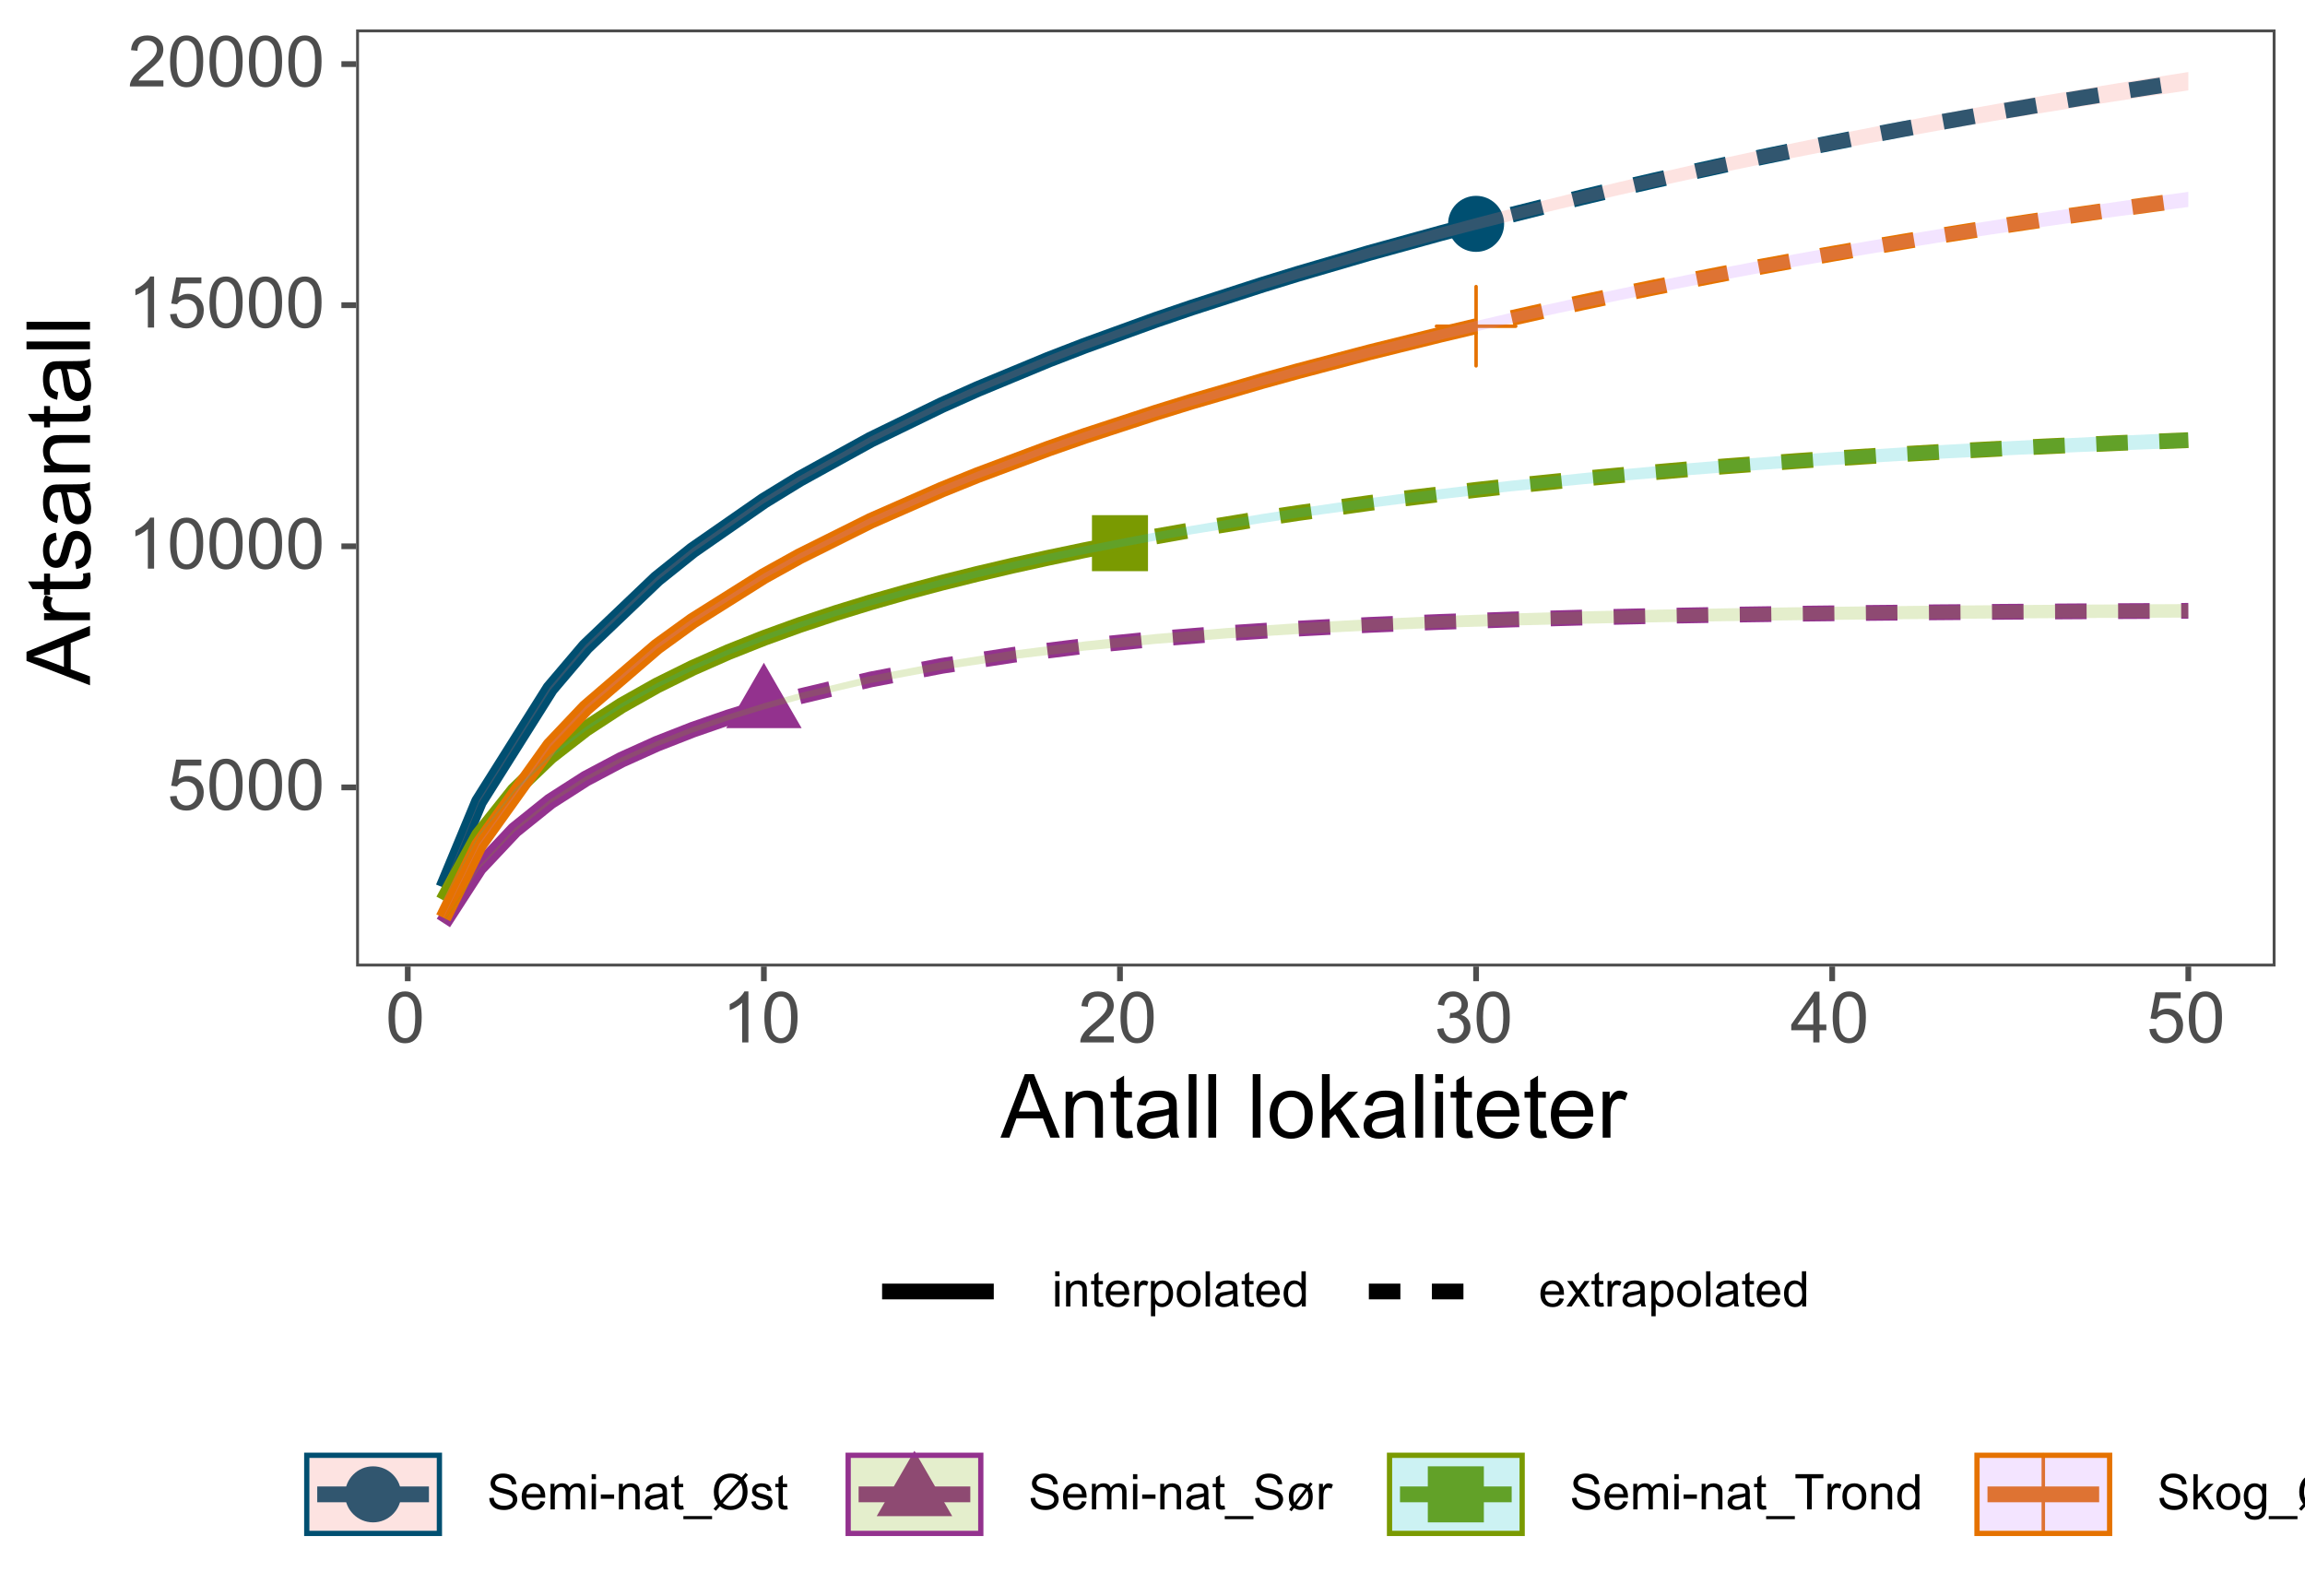 <?xml version="1.0" encoding="UTF-8"?>
<svg xmlns="http://www.w3.org/2000/svg" xmlns:xlink="http://www.w3.org/1999/xlink" width="468pt" height="324pt" viewBox="0 0 468 324" version="1.1">
<defs>
<g>
<symbol overflow="visible" id="glyph0-0">
<path style="stroke:none;" d="M 1.797 0 L 1.797 -9 L 9 -9 L 9 0 Z M 2.031 -0.219 L 8.781 -0.219 L 8.781 -8.781 L 2.031 -8.781 Z M 2.031 -0.219 "/>
</symbol>
<symbol overflow="visible" id="glyph0-1">
<path style="stroke:none;" d="M 0.594 -2.703 L 1.922 -2.812 C 2.023 -2.164 2.254 -1.676 2.609 -1.344 C 2.973 -1.02 3.406 -0.859 3.906 -0.859 C 4.52 -0.859 5.035 -1.086 5.453 -1.547 C 5.879 -2.016 6.094 -2.629 6.094 -3.391 C 6.094 -4.109 5.891 -4.676 5.484 -5.094 C 5.078 -5.508 4.547 -5.719 3.891 -5.719 C 3.484 -5.719 3.113 -5.625 2.781 -5.438 C 2.457 -5.25 2.203 -5.008 2.016 -4.719 L 0.828 -4.875 L 1.828 -10.172 L 6.953 -10.172 L 6.953 -8.969 L 2.828 -8.969 L 2.281 -6.188 C 2.895 -6.625 3.547 -6.844 4.234 -6.844 C 5.129 -6.844 5.883 -6.531 6.5 -5.906 C 7.125 -5.281 7.438 -4.477 7.438 -3.5 C 7.438 -2.562 7.164 -1.754 6.625 -1.078 C 5.957 -0.242 5.051 0.172 3.906 0.172 C 2.969 0.172 2.203 -0.086 1.609 -0.609 C 1.016 -1.141 0.676 -1.836 0.594 -2.703 Z M 0.594 -2.703 "/>
</symbol>
<symbol overflow="visible" id="glyph0-2">
<path style="stroke:none;" d="M 0.594 -5.078 C 0.594 -6.305 0.719 -7.289 0.969 -8.031 C 1.219 -8.77 1.586 -9.344 2.078 -9.75 C 2.578 -10.156 3.203 -10.359 3.953 -10.359 C 4.516 -10.359 5.004 -10.242 5.422 -10.016 C 5.836 -9.797 6.18 -9.473 6.453 -9.047 C 6.723 -8.629 6.938 -8.117 7.094 -7.516 C 7.25 -6.922 7.328 -6.109 7.328 -5.078 C 7.328 -3.867 7.203 -2.895 6.953 -2.156 C 6.703 -1.414 6.328 -0.844 5.828 -0.438 C 5.336 -0.031 4.711 0.172 3.953 0.172 C 2.961 0.172 2.188 -0.18 1.625 -0.891 C 0.938 -1.754 0.594 -3.148 0.594 -5.078 Z M 1.906 -5.078 C 1.906 -3.391 2.102 -2.266 2.5 -1.703 C 2.895 -1.141 3.379 -0.859 3.953 -0.859 C 4.535 -0.859 5.023 -1.141 5.422 -1.703 C 5.816 -2.266 6.016 -3.391 6.016 -5.078 C 6.016 -6.773 5.816 -7.906 5.422 -8.469 C 5.023 -9.031 4.535 -9.312 3.953 -9.312 C 3.367 -9.312 2.898 -9.062 2.547 -8.562 C 2.117 -7.938 1.906 -6.773 1.906 -5.078 Z M 1.906 -5.078 "/>
</symbol>
<symbol overflow="visible" id="glyph0-3">
<path style="stroke:none;" d="M 5.359 0 L 4.094 0 L 4.094 -8.062 C 3.789 -7.77 3.391 -7.477 2.891 -7.188 C 2.398 -6.906 1.957 -6.691 1.562 -6.547 L 1.562 -7.766 C 2.27 -8.098 2.891 -8.5 3.422 -8.969 C 3.953 -9.445 4.328 -9.91 4.547 -10.359 L 5.359 -10.359 Z M 5.359 0 "/>
</symbol>
<symbol overflow="visible" id="glyph0-4">
<path style="stroke:none;" d="M 7.25 -1.219 L 7.25 0 L 0.438 0 C 0.426 -0.301 0.473 -0.594 0.578 -0.875 C 0.754 -1.344 1.031 -1.801 1.406 -2.25 C 1.789 -2.695 2.348 -3.219 3.078 -3.812 C 4.191 -4.727 4.945 -5.453 5.344 -5.984 C 5.738 -6.523 5.938 -7.035 5.938 -7.516 C 5.938 -8.016 5.754 -8.438 5.391 -8.781 C 5.035 -9.133 4.57 -9.312 4 -9.312 C 3.383 -9.312 2.895 -9.125 2.531 -8.75 C 2.164 -8.383 1.984 -7.879 1.984 -7.234 L 0.672 -7.375 C 0.766 -8.344 1.098 -9.082 1.672 -9.594 C 2.254 -10.102 3.039 -10.359 4.031 -10.359 C 5.02 -10.359 5.801 -10.082 6.375 -9.531 C 6.945 -8.977 7.234 -8.297 7.234 -7.484 C 7.234 -7.078 7.148 -6.672 6.984 -6.266 C 6.816 -5.867 6.535 -5.453 6.141 -5.016 C 5.754 -4.578 5.102 -3.973 4.188 -3.203 C 3.426 -2.566 2.938 -2.133 2.719 -1.906 C 2.508 -1.676 2.332 -1.445 2.188 -1.219 Z M 7.25 -1.219 "/>
</symbol>
<symbol overflow="visible" id="glyph0-5">
<path style="stroke:none;" d="M 0.609 -2.719 L 1.875 -2.891 C 2.02 -2.172 2.266 -1.648 2.609 -1.328 C 2.961 -1.016 3.391 -0.859 3.891 -0.859 C 4.484 -0.859 4.984 -1.066 5.391 -1.484 C 5.805 -1.898 6.016 -2.41 6.016 -3.016 C 6.016 -3.598 5.82 -4.078 5.438 -4.453 C 5.062 -4.828 4.582 -5.016 4 -5.016 C 3.758 -5.016 3.461 -4.969 3.109 -4.875 L 3.25 -6 C 3.332 -5.988 3.398 -5.984 3.453 -5.984 C 3.984 -5.984 4.461 -6.125 4.891 -6.406 C 5.328 -6.688 5.547 -7.117 5.547 -7.703 C 5.547 -8.172 5.391 -8.555 5.078 -8.859 C 4.766 -9.16 4.359 -9.312 3.859 -9.312 C 3.367 -9.312 2.957 -9.156 2.625 -8.844 C 2.301 -8.539 2.094 -8.078 2 -7.453 L 0.734 -7.688 C 0.891 -8.531 1.238 -9.188 1.781 -9.656 C 2.332 -10.125 3.016 -10.359 3.828 -10.359 C 4.391 -10.359 4.906 -10.234 5.375 -9.984 C 5.852 -9.742 6.219 -9.414 6.469 -9 C 6.719 -8.582 6.844 -8.141 6.844 -7.672 C 6.844 -7.223 6.723 -6.816 6.484 -6.453 C 6.254 -6.086 5.906 -5.797 5.438 -5.578 C 6.039 -5.441 6.508 -5.148 6.844 -4.703 C 7.188 -4.266 7.359 -3.711 7.359 -3.047 C 7.359 -2.141 7.031 -1.375 6.375 -0.75 C 5.719 -0.125 4.891 0.188 3.891 0.188 C 2.984 0.188 2.227 -0.082 1.625 -0.625 C 1.031 -1.164 0.691 -1.863 0.609 -2.719 Z M 0.609 -2.719 "/>
</symbol>
<symbol overflow="visible" id="glyph0-6">
<path style="stroke:none;" d="M 4.656 0 L 4.656 -2.469 L 0.188 -2.469 L 0.188 -3.625 L 4.891 -10.312 L 5.922 -10.312 L 5.922 -3.625 L 7.312 -3.625 L 7.312 -2.469 L 5.922 -2.469 L 5.922 0 Z M 4.656 -3.625 L 4.656 -8.281 L 1.422 -3.625 Z M 4.656 -3.625 "/>
</symbol>
<symbol overflow="visible" id="glyph1-0">
<path style="stroke:none;" d="M 2.25 0 L 2.25 -11.25 L 11.25 -11.25 L 11.25 0 Z M 2.531 -0.281 L 10.969 -0.281 L 10.969 -10.969 L 2.531 -10.969 Z M 2.531 -0.281 "/>
</symbol>
<symbol overflow="visible" id="glyph1-1">
<path style="stroke:none;" d="M -0.031 0 L 4.922 -12.891 L 6.766 -12.891 L 12.031 0 L 10.094 0 L 8.594 -3.906 L 3.203 -3.906 L 1.781 0 Z M 3.688 -5.297 L 8.062 -5.297 L 6.719 -8.859 C 6.301 -9.941 5.992 -10.832 5.797 -11.531 C 5.641 -10.707 5.41 -9.891 5.109 -9.078 Z M 3.688 -5.297 "/>
</symbol>
<symbol overflow="visible" id="glyph1-2">
<path style="stroke:none;" d="M 1.188 0 L 1.188 -9.328 L 2.609 -9.328 L 2.609 -8 C 3.297 -9.031 4.285 -9.547 5.578 -9.547 C 6.141 -9.547 6.656 -9.441 7.125 -9.234 C 7.602 -9.035 7.957 -8.77 8.188 -8.438 C 8.426 -8.113 8.594 -7.727 8.688 -7.281 C 8.738 -6.988 8.766 -6.473 8.766 -5.734 L 8.766 0 L 7.188 0 L 7.188 -5.672 C 7.188 -6.316 7.125 -6.801 7 -7.125 C 6.883 -7.445 6.664 -7.703 6.344 -7.891 C 6.031 -8.078 5.664 -8.172 5.25 -8.172 C 4.57 -8.172 3.988 -7.957 3.5 -7.531 C 3.008 -7.102 2.766 -6.289 2.766 -5.094 L 2.766 0 Z M 1.188 0 "/>
</symbol>
<symbol overflow="visible" id="glyph1-3">
<path style="stroke:none;" d="M 4.641 -1.422 L 4.875 -0.016 C 4.426 0.078 4.023 0.125 3.672 0.125 C 3.098 0.125 2.648 0.035 2.328 -0.141 C 2.016 -0.328 1.797 -0.566 1.672 -0.859 C 1.547 -1.16 1.484 -1.785 1.484 -2.734 L 1.484 -8.109 L 0.312 -8.109 L 0.312 -9.328 L 1.484 -9.328 L 1.484 -11.641 L 3.047 -12.594 L 3.047 -9.328 L 4.641 -9.328 L 4.641 -8.109 L 3.047 -8.109 L 3.047 -2.641 C 3.047 -2.191 3.07 -1.898 3.125 -1.766 C 3.188 -1.641 3.281 -1.539 3.406 -1.469 C 3.531 -1.395 3.711 -1.359 3.953 -1.359 C 4.117 -1.359 4.348 -1.379 4.641 -1.422 Z M 4.641 -1.422 "/>
</symbol>
<symbol overflow="visible" id="glyph1-4">
<path style="stroke:none;" d="M 7.281 -1.156 C 6.695 -0.656 6.129 -0.301 5.578 -0.094 C 5.035 0.113 4.457 0.219 3.844 0.219 C 2.812 0.219 2.02 -0.031 1.469 -0.531 C 0.926 -1.039 0.656 -1.688 0.656 -2.469 C 0.656 -2.914 0.758 -3.328 0.969 -3.703 C 1.176 -4.086 1.445 -4.395 1.781 -4.625 C 2.113 -4.852 2.492 -5.023 2.922 -5.141 C 3.234 -5.223 3.703 -5.301 4.328 -5.375 C 5.598 -5.531 6.535 -5.711 7.141 -5.922 C 7.148 -6.141 7.156 -6.281 7.156 -6.344 C 7.156 -6.977 7.004 -7.43 6.703 -7.703 C 6.297 -8.055 5.695 -8.234 4.906 -8.234 C 4.156 -8.234 3.602 -8.102 3.25 -7.844 C 2.895 -7.582 2.633 -7.117 2.469 -6.453 L 0.922 -6.672 C 1.066 -7.336 1.297 -7.875 1.609 -8.281 C 1.93 -8.688 2.395 -9 3 -9.219 C 3.613 -9.438 4.328 -9.547 5.141 -9.547 C 5.93 -9.547 6.578 -9.453 7.078 -9.266 C 7.578 -9.078 7.941 -8.836 8.172 -8.547 C 8.41 -8.266 8.578 -7.91 8.672 -7.484 C 8.723 -7.211 8.75 -6.723 8.75 -6.016 L 8.75 -3.906 C 8.75 -2.438 8.781 -1.504 8.844 -1.109 C 8.914 -0.723 9.051 -0.352 9.25 0 L 7.594 0 C 7.426 -0.332 7.32 -0.719 7.281 -1.156 Z M 7.141 -4.688 C 6.566 -4.445 5.707 -4.25 4.562 -4.094 C 3.914 -4 3.457 -3.891 3.188 -3.766 C 2.914 -3.648 2.707 -3.477 2.562 -3.25 C 2.414 -3.031 2.344 -2.781 2.344 -2.5 C 2.344 -2.082 2.5 -1.734 2.812 -1.453 C 3.133 -1.172 3.602 -1.031 4.219 -1.031 C 4.832 -1.031 5.375 -1.16 5.844 -1.422 C 6.32 -1.691 6.672 -2.055 6.891 -2.516 C 7.055 -2.879 7.141 -3.41 7.141 -4.109 Z M 7.141 -4.688 "/>
</symbol>
<symbol overflow="visible" id="glyph1-5">
<path style="stroke:none;" d="M 1.156 0 L 1.156 -12.891 L 2.734 -12.891 L 2.734 0 Z M 1.156 0 "/>
</symbol>
<symbol overflow="visible" id="glyph1-6">
<path style="stroke:none;" d=""/>
</symbol>
<symbol overflow="visible" id="glyph1-7">
<path style="stroke:none;" d="M 0.594 -4.672 C 0.594 -6.398 1.078 -7.68 2.047 -8.516 C 2.848 -9.203 3.82 -9.547 4.969 -9.547 C 6.258 -9.547 7.312 -9.125 8.125 -8.281 C 8.938 -7.438 9.344 -6.273 9.344 -4.797 C 9.344 -3.598 9.16 -2.656 8.797 -1.969 C 8.441 -1.281 7.922 -0.742 7.234 -0.359 C 6.547 0.023 5.789 0.219 4.969 0.219 C 3.664 0.219 2.609 -0.195 1.797 -1.031 C 0.992 -1.875 0.594 -3.086 0.594 -4.672 Z M 2.219 -4.672 C 2.219 -3.473 2.477 -2.578 3 -1.984 C 3.52 -1.391 4.176 -1.094 4.969 -1.094 C 5.758 -1.094 6.414 -1.391 6.938 -1.984 C 7.457 -2.586 7.719 -3.5 7.719 -4.719 C 7.719 -5.875 7.453 -6.75 6.922 -7.344 C 6.398 -7.938 5.75 -8.234 4.969 -8.234 C 4.176 -8.234 3.52 -7.938 3 -7.344 C 2.477 -6.75 2.219 -5.859 2.219 -4.672 Z M 2.219 -4.672 "/>
</symbol>
<symbol overflow="visible" id="glyph1-8">
<path style="stroke:none;" d="M 1.203 0 L 1.203 -12.891 L 2.781 -12.891 L 2.781 -5.531 L 6.516 -9.328 L 8.562 -9.328 L 5 -5.875 L 8.938 0 L 6.984 0 L 3.891 -4.766 L 2.781 -3.703 L 2.781 0 Z M 1.203 0 "/>
</symbol>
<symbol overflow="visible" id="glyph1-9">
<path style="stroke:none;" d="M 1.203 -11.062 L 1.203 -12.891 L 2.781 -12.891 L 2.781 -11.062 Z M 1.203 0 L 1.203 -9.328 L 2.781 -9.328 L 2.781 0 Z M 1.203 0 "/>
</symbol>
<symbol overflow="visible" id="glyph1-10">
<path style="stroke:none;" d="M 7.578 -3 L 9.219 -2.797 C 8.957 -1.848 8.477 -1.109 7.781 -0.578 C 7.082 -0.047 6.191 0.219 5.109 0.219 C 3.742 0.219 2.66 -0.203 1.859 -1.047 C 1.055 -1.891 0.656 -3.07 0.656 -4.594 C 0.656 -6.156 1.055 -7.367 1.859 -8.234 C 2.672 -9.109 3.723 -9.547 5.016 -9.547 C 6.266 -9.547 7.285 -9.117 8.078 -8.266 C 8.867 -7.422 9.266 -6.227 9.266 -4.688 C 9.266 -4.594 9.258 -4.453 9.25 -4.266 L 2.297 -4.266 C 2.348 -3.234 2.633 -2.445 3.156 -1.906 C 3.688 -1.363 4.336 -1.094 5.109 -1.094 C 5.691 -1.094 6.188 -1.242 6.594 -1.547 C 7.008 -1.848 7.336 -2.332 7.578 -3 Z M 2.375 -5.562 L 7.594 -5.562 C 7.52 -6.344 7.32 -6.93 7 -7.328 C 6.488 -7.941 5.832 -8.25 5.031 -8.25 C 4.312 -8.25 3.703 -8.004 3.203 -7.516 C 2.711 -7.023 2.438 -6.375 2.375 -5.562 Z M 2.375 -5.562 "/>
</symbol>
<symbol overflow="visible" id="glyph1-11">
<path style="stroke:none;" d="M 1.172 0 L 1.172 -9.328 L 2.594 -9.328 L 2.594 -7.922 C 2.957 -8.578 3.289 -9.008 3.594 -9.219 C 3.906 -9.438 4.242 -9.547 4.609 -9.547 C 5.148 -9.547 5.691 -9.375 6.234 -9.031 L 5.703 -7.562 C 5.305 -7.789 4.914 -7.906 4.531 -7.906 C 4.188 -7.906 3.875 -7.801 3.594 -7.594 C 3.32 -7.383 3.129 -7.098 3.016 -6.734 C 2.836 -6.172 2.75 -5.555 2.75 -4.891 L 2.75 0 Z M 1.172 0 "/>
</symbol>
<symbol overflow="visible" id="glyph2-0">
<path style="stroke:none;" d="M 0 -2.25 L -11.25 -2.25 L -11.25 -11.25 L 0 -11.25 Z M -0.281 -2.531 L -0.281 -10.969 L -10.969 -10.969 L -10.969 -2.531 Z M -0.281 -2.531 "/>
</symbol>
<symbol overflow="visible" id="glyph2-1">
<path style="stroke:none;" d="M 0 0.031 L -12.891 -4.922 L -12.891 -6.766 L 0 -12.031 L 0 -10.094 L -3.906 -8.594 L -3.906 -3.203 L 0 -1.781 Z M -5.297 -3.688 L -5.297 -8.062 L -8.859 -6.719 C -9.941 -6.301 -10.832 -5.992 -11.531 -5.797 C -10.707 -5.641 -9.891 -5.41 -9.078 -5.109 Z M -5.297 -3.688 "/>
</symbol>
<symbol overflow="visible" id="glyph2-2">
<path style="stroke:none;" d="M 0 -1.172 L -9.328 -1.172 L -9.328 -2.594 L -7.922 -2.594 C -8.578 -2.957 -9.008 -3.289 -9.219 -3.594 C -9.438 -3.906 -9.547 -4.242 -9.547 -4.609 C -9.547 -5.148 -9.375 -5.691 -9.031 -6.234 L -7.562 -5.703 C -7.789 -5.305 -7.906 -4.914 -7.906 -4.531 C -7.906 -4.188 -7.801 -3.875 -7.594 -3.594 C -7.383 -3.32 -7.098 -3.129 -6.734 -3.016 C -6.172 -2.836 -5.555 -2.75 -4.891 -2.75 L 0 -2.75 Z M 0 -1.172 "/>
</symbol>
<symbol overflow="visible" id="glyph2-3">
<path style="stroke:none;" d="M -1.422 -4.641 L -0.016 -4.875 C 0.078 -4.426 0.125 -4.023 0.125 -3.672 C 0.125 -3.098 0.035 -2.648 -0.141 -2.328 C -0.328 -2.016 -0.566 -1.797 -0.859 -1.672 C -1.16 -1.547 -1.785 -1.484 -2.734 -1.484 L -8.109 -1.484 L -8.109 -0.312 L -9.328 -0.312 L -9.328 -1.484 L -11.641 -1.484 L -12.594 -3.047 L -9.328 -3.047 L -9.328 -4.641 L -8.109 -4.641 L -8.109 -3.047 L -2.641 -3.047 C -2.191 -3.047 -1.898 -3.07 -1.766 -3.125 C -1.641 -3.188 -1.539 -3.281 -1.469 -3.406 C -1.395 -3.531 -1.359 -3.711 -1.359 -3.953 C -1.359 -4.117 -1.379 -4.348 -1.422 -4.641 Z M -1.422 -4.641 "/>
</symbol>
<symbol overflow="visible" id="glyph2-4">
<path style="stroke:none;" d="M -2.781 -0.547 L -3.031 -2.125 C -2.406 -2.207 -1.926 -2.445 -1.594 -2.844 C -1.258 -3.25 -1.094 -3.812 -1.094 -4.531 C -1.094 -5.258 -1.238 -5.801 -1.531 -6.156 C -1.832 -6.508 -2.18 -6.688 -2.578 -6.688 C -2.93 -6.688 -3.211 -6.531 -3.422 -6.219 C -3.555 -6 -3.734 -5.457 -3.953 -4.594 C -4.242 -3.438 -4.492 -2.633 -4.703 -2.188 C -4.922 -1.738 -5.219 -1.395 -5.594 -1.156 C -5.977 -0.926 -6.398 -0.812 -6.859 -0.812 C -7.273 -0.812 -7.66 -0.906 -8.016 -1.094 C -8.367 -1.289 -8.66 -1.551 -8.891 -1.875 C -9.078 -2.125 -9.234 -2.461 -9.359 -2.891 C -9.484 -3.316 -9.547 -3.77 -9.547 -4.25 C -9.547 -4.988 -9.438 -5.633 -9.219 -6.188 C -9.008 -6.738 -8.723 -7.145 -8.359 -7.406 C -8.004 -7.676 -7.523 -7.859 -6.922 -7.953 L -6.719 -6.406 C -7.195 -6.332 -7.57 -6.129 -7.844 -5.797 C -8.113 -5.461 -8.25 -4.988 -8.25 -4.375 C -8.25 -3.645 -8.129 -3.125 -7.891 -2.812 C -7.648 -2.5 -7.367 -2.344 -7.047 -2.344 C -6.836 -2.344 -6.648 -2.41 -6.484 -2.547 C -6.316 -2.672 -6.176 -2.867 -6.062 -3.141 C -6.008 -3.305 -5.875 -3.773 -5.656 -4.547 C -5.363 -5.66 -5.117 -6.438 -4.922 -6.875 C -4.734 -7.32 -4.457 -7.672 -4.094 -7.922 C -3.727 -8.18 -3.281 -8.312 -2.75 -8.312 C -2.219 -8.312 -1.719 -8.156 -1.25 -7.844 C -0.781 -7.539 -0.414 -7.098 -0.156 -6.516 C 0.094 -5.93 0.219 -5.273 0.219 -4.547 C 0.219 -3.328 -0.031 -2.398 -0.531 -1.766 C -1.039 -1.129 -1.789 -0.723 -2.781 -0.547 Z M -2.781 -0.547 "/>
</symbol>
<symbol overflow="visible" id="glyph2-5">
<path style="stroke:none;" d="M -1.156 -7.281 C -0.656 -6.695 -0.301 -6.129 -0.094 -5.578 C 0.113 -5.035 0.219 -4.457 0.219 -3.844 C 0.219 -2.812 -0.031 -2.02 -0.531 -1.469 C -1.039 -0.926 -1.688 -0.656 -2.469 -0.656 C -2.914 -0.656 -3.328 -0.758 -3.703 -0.969 C -4.086 -1.176 -4.395 -1.445 -4.625 -1.781 C -4.852 -2.113 -5.023 -2.492 -5.141 -2.922 C -5.223 -3.234 -5.301 -3.703 -5.375 -4.328 C -5.531 -5.598 -5.711 -6.535 -5.922 -7.141 C -6.141 -7.148 -6.281 -7.156 -6.344 -7.156 C -6.977 -7.156 -7.43 -7.004 -7.703 -6.703 C -8.055 -6.297 -8.234 -5.695 -8.234 -4.906 C -8.234 -4.156 -8.102 -3.602 -7.844 -3.25 C -7.582 -2.895 -7.117 -2.633 -6.453 -2.469 L -6.672 -0.922 C -7.336 -1.066 -7.875 -1.297 -8.281 -1.609 C -8.688 -1.93 -9 -2.395 -9.219 -3 C -9.438 -3.613 -9.547 -4.328 -9.547 -5.141 C -9.547 -5.93 -9.453 -6.578 -9.266 -7.078 C -9.078 -7.578 -8.836 -7.941 -8.547 -8.172 C -8.266 -8.41 -7.91 -8.578 -7.484 -8.672 C -7.211 -8.723 -6.723 -8.75 -6.016 -8.75 L -3.906 -8.75 C -2.438 -8.75 -1.504 -8.781 -1.109 -8.844 C -0.723 -8.914 -0.352 -9.051 0 -9.25 L 0 -7.594 C -0.332 -7.426 -0.719 -7.32 -1.156 -7.281 Z M -4.688 -7.141 C -4.445 -6.566 -4.25 -5.707 -4.094 -4.562 C -4 -3.914 -3.891 -3.457 -3.766 -3.188 C -3.648 -2.914 -3.477 -2.707 -3.25 -2.562 C -3.031 -2.414 -2.781 -2.344 -2.5 -2.344 C -2.082 -2.344 -1.734 -2.5 -1.453 -2.812 C -1.172 -3.133 -1.031 -3.602 -1.031 -4.219 C -1.031 -4.832 -1.16 -5.375 -1.422 -5.844 C -1.691 -6.32 -2.055 -6.672 -2.516 -6.891 C -2.879 -7.055 -3.41 -7.141 -4.109 -7.141 Z M -4.688 -7.141 "/>
</symbol>
<symbol overflow="visible" id="glyph2-6">
<path style="stroke:none;" d="M 0 -1.188 L -9.328 -1.188 L -9.328 -2.609 L -8 -2.609 C -9.031 -3.297 -9.547 -4.285 -9.547 -5.578 C -9.547 -6.141 -9.441 -6.656 -9.234 -7.125 C -9.035 -7.602 -8.77 -7.957 -8.438 -8.188 C -8.113 -8.426 -7.727 -8.594 -7.281 -8.688 C -6.988 -8.738 -6.473 -8.766 -5.734 -8.766 L 0 -8.766 L 0 -7.188 L -5.672 -7.188 C -6.316 -7.188 -6.801 -7.125 -7.125 -7 C -7.445 -6.883 -7.703 -6.664 -7.891 -6.344 C -8.078 -6.031 -8.172 -5.664 -8.172 -5.25 C -8.172 -4.57 -7.957 -3.988 -7.531 -3.5 C -7.102 -3.008 -6.289 -2.766 -5.094 -2.766 L 0 -2.766 Z M 0 -1.188 "/>
</symbol>
<symbol overflow="visible" id="glyph2-7">
<path style="stroke:none;" d="M 0 -1.156 L -12.891 -1.156 L -12.891 -2.734 L 0 -2.734 Z M 0 -1.156 "/>
</symbol>
<symbol overflow="visible" id="glyph3-0">
<path style="stroke:none;" d="M 1.25 0 L 1.25 -6.25 L 6.25 -6.25 L 6.25 0 Z M 1.406 -0.156 L 6.094 -0.156 L 6.094 -6.094 L 1.406 -6.094 Z M 1.406 -0.156 "/>
</symbol>
<symbol overflow="visible" id="glyph3-1">
<path style="stroke:none;" d="M 0.672 -6.141 L 0.672 -7.156 L 1.547 -7.156 L 1.547 -6.141 Z M 0.672 0 L 0.672 -5.188 L 1.547 -5.188 L 1.547 0 Z M 0.672 0 "/>
</symbol>
<symbol overflow="visible" id="glyph3-2">
<path style="stroke:none;" d="M 0.656 0 L 0.656 -5.188 L 1.453 -5.188 L 1.453 -4.453 C 1.828 -5.016 2.375 -5.297 3.094 -5.297 C 3.406 -5.297 3.691 -5.238 3.953 -5.125 C 4.223 -5.02 4.422 -4.875 4.547 -4.688 C 4.68 -4.508 4.773 -4.297 4.828 -4.047 C 4.859 -3.879 4.875 -3.594 4.875 -3.188 L 4.875 0 L 4 0 L 4 -3.156 C 4 -3.508 3.961 -3.773 3.891 -3.953 C 3.828 -4.129 3.707 -4.27 3.531 -4.375 C 3.352 -4.488 3.148 -4.547 2.922 -4.547 C 2.547 -4.547 2.219 -4.426 1.938 -4.188 C 1.664 -3.945 1.531 -3.492 1.531 -2.828 L 1.531 0 Z M 0.656 0 "/>
</symbol>
<symbol overflow="visible" id="glyph3-3">
<path style="stroke:none;" d="M 2.578 -0.781 L 2.703 -0.016 C 2.453 0.035 2.234 0.062 2.047 0.062 C 1.723 0.062 1.473 0.016 1.297 -0.078 C 1.117 -0.18 0.992 -0.316 0.922 -0.484 C 0.859 -0.648 0.828 -0.992 0.828 -1.516 L 0.828 -4.5 L 0.172 -4.5 L 0.172 -5.188 L 0.828 -5.188 L 0.828 -6.469 L 1.688 -7 L 1.688 -5.188 L 2.578 -5.188 L 2.578 -4.5 L 1.688 -4.5 L 1.688 -1.469 C 1.688 -1.219 1.703 -1.055 1.734 -0.984 C 1.766 -0.91 1.816 -0.852 1.891 -0.812 C 1.961 -0.77 2.062 -0.75 2.188 -0.75 C 2.289 -0.75 2.422 -0.758 2.578 -0.781 Z M 2.578 -0.781 "/>
</symbol>
<symbol overflow="visible" id="glyph3-4">
<path style="stroke:none;" d="M 4.203 -1.672 L 5.125 -1.562 C 4.977 -1.031 4.707 -0.613 4.312 -0.312 C 3.926 -0.02 3.438 0.125 2.844 0.125 C 2.082 0.125 1.477 -0.109 1.031 -0.578 C 0.582 -1.047 0.359 -1.703 0.359 -2.547 C 0.359 -3.422 0.582 -4.098 1.031 -4.578 C 1.488 -5.055 2.07 -5.297 2.781 -5.297 C 3.477 -5.297 4.047 -5.062 4.484 -4.594 C 4.922 -4.125 5.141 -3.461 5.141 -2.609 C 5.141 -2.555 5.141 -2.477 5.141 -2.375 L 1.281 -2.375 C 1.312 -1.801 1.469 -1.363 1.75 -1.062 C 2.039 -0.758 2.406 -0.609 2.844 -0.609 C 3.164 -0.609 3.441 -0.691 3.672 -0.859 C 3.898 -1.023 4.078 -1.297 4.203 -1.672 Z M 1.328 -3.094 L 4.219 -3.094 C 4.176 -3.531 4.066 -3.859 3.891 -4.078 C 3.609 -4.41 3.242 -4.578 2.797 -4.578 C 2.391 -4.578 2.051 -4.441 1.781 -4.172 C 1.508 -3.898 1.359 -3.539 1.328 -3.094 Z M 1.328 -3.094 "/>
</symbol>
<symbol overflow="visible" id="glyph3-5">
<path style="stroke:none;" d="M 0.656 0 L 0.656 -5.188 L 1.438 -5.188 L 1.438 -4.406 C 1.645 -4.77 1.832 -5.008 2 -5.125 C 2.164 -5.238 2.352 -5.297 2.562 -5.297 C 2.863 -5.297 3.164 -5.203 3.469 -5.016 L 3.172 -4.203 C 2.953 -4.328 2.734 -4.391 2.516 -4.391 C 2.328 -4.391 2.156 -4.332 2 -4.219 C 1.844 -4.102 1.734 -3.941 1.672 -3.734 C 1.578 -3.422 1.531 -3.082 1.531 -2.719 L 1.531 0 Z M 0.656 0 "/>
</symbol>
<symbol overflow="visible" id="glyph3-6">
<path style="stroke:none;" d="M 0.656 1.984 L 0.656 -5.188 L 1.453 -5.188 L 1.453 -4.516 C 1.648 -4.773 1.863 -4.969 2.094 -5.094 C 2.332 -5.227 2.625 -5.297 2.969 -5.297 C 3.406 -5.297 3.789 -5.18 4.125 -4.953 C 4.469 -4.734 4.723 -4.414 4.891 -4 C 5.066 -3.582 5.156 -3.125 5.156 -2.625 C 5.156 -2.102 5.062 -1.629 4.875 -1.203 C 4.688 -0.773 4.41 -0.445 4.047 -0.219 C 3.68 0.008 3.301 0.125 2.906 0.125 C 2.613 0.125 2.348 0.062 2.109 -0.062 C 1.879 -0.188 1.688 -0.344 1.531 -0.531 L 1.531 1.984 Z M 1.453 -2.562 C 1.453 -1.895 1.586 -1.398 1.859 -1.078 C 2.129 -0.766 2.457 -0.609 2.844 -0.609 C 3.227 -0.609 3.562 -0.77 3.844 -1.094 C 4.125 -1.426 4.266 -1.941 4.266 -2.641 C 4.266 -3.297 4.129 -3.785 3.859 -4.109 C 3.586 -4.441 3.258 -4.609 2.875 -4.609 C 2.5 -4.609 2.164 -4.43 1.875 -4.078 C 1.594 -3.734 1.453 -3.227 1.453 -2.562 Z M 1.453 -2.562 "/>
</symbol>
<symbol overflow="visible" id="glyph3-7">
<path style="stroke:none;" d="M 0.328 -2.594 C 0.328 -3.551 0.598 -4.266 1.141 -4.734 C 1.578 -5.109 2.117 -5.297 2.766 -5.297 C 3.473 -5.297 4.051 -5.062 4.5 -4.594 C 4.957 -4.133 5.188 -3.492 5.188 -2.672 C 5.188 -2.004 5.086 -1.477 4.891 -1.094 C 4.691 -0.707 4.398 -0.406 4.016 -0.188 C 3.629 0.02 3.211 0.125 2.766 0.125 C 2.035 0.125 1.445 -0.109 1 -0.578 C 0.551 -1.047 0.328 -1.719 0.328 -2.594 Z M 1.234 -2.594 C 1.234 -1.926 1.379 -1.426 1.672 -1.094 C 1.961 -0.77 2.328 -0.609 2.766 -0.609 C 3.203 -0.609 3.562 -0.773 3.844 -1.109 C 4.133 -1.441 4.281 -1.945 4.281 -2.625 C 4.281 -3.258 4.133 -3.742 3.844 -4.078 C 3.551 -4.41 3.191 -4.578 2.766 -4.578 C 2.328 -4.578 1.961 -4.41 1.672 -4.078 C 1.379 -3.754 1.234 -3.258 1.234 -2.594 Z M 1.234 -2.594 "/>
</symbol>
<symbol overflow="visible" id="glyph3-8">
<path style="stroke:none;" d="M 0.641 0 L 0.641 -7.156 L 1.516 -7.156 L 1.516 0 Z M 0.641 0 "/>
</symbol>
<symbol overflow="visible" id="glyph3-9">
<path style="stroke:none;" d="M 4.047 -0.641 C 3.723 -0.359 3.41 -0.16 3.109 -0.047 C 2.805 0.066 2.484 0.125 2.141 0.125 C 1.566 0.125 1.125 -0.016 0.812 -0.297 C 0.508 -0.578 0.359 -0.938 0.359 -1.375 C 0.359 -1.625 0.414 -1.852 0.531 -2.062 C 0.645 -2.27 0.797 -2.438 0.984 -2.562 C 1.172 -2.695 1.383 -2.797 1.625 -2.859 C 1.789 -2.898 2.051 -2.941 2.406 -2.984 C 3.113 -3.066 3.633 -3.172 3.969 -3.297 C 3.969 -3.41 3.969 -3.484 3.969 -3.516 C 3.969 -3.879 3.883 -4.133 3.719 -4.281 C 3.5 -4.477 3.164 -4.578 2.719 -4.578 C 2.312 -4.578 2.008 -4.504 1.812 -4.359 C 1.613 -4.211 1.469 -3.957 1.375 -3.594 L 0.516 -3.703 C 0.586 -4.078 0.711 -4.375 0.891 -4.594 C 1.078 -4.82 1.336 -4.992 1.672 -5.109 C 2.016 -5.234 2.41 -5.297 2.859 -5.297 C 3.297 -5.297 3.648 -5.242 3.922 -5.141 C 4.203 -5.035 4.406 -4.906 4.531 -4.75 C 4.664 -4.594 4.758 -4.395 4.812 -4.156 C 4.844 -4.008 4.859 -3.738 4.859 -3.344 L 4.859 -2.172 C 4.859 -1.359 4.875 -0.844 4.906 -0.625 C 4.945 -0.406 5.023 -0.195 5.141 0 L 4.219 0 C 4.125 -0.188 4.066 -0.398 4.047 -0.641 Z M 3.969 -2.609 C 3.645 -2.473 3.164 -2.359 2.531 -2.266 C 2.176 -2.211 1.922 -2.156 1.766 -2.094 C 1.617 -2.031 1.504 -1.938 1.422 -1.812 C 1.336 -1.688 1.297 -1.547 1.297 -1.391 C 1.297 -1.16 1.383 -0.969 1.562 -0.812 C 1.738 -0.656 2 -0.578 2.344 -0.578 C 2.688 -0.578 2.988 -0.648 3.25 -0.797 C 3.508 -0.941 3.703 -1.145 3.828 -1.406 C 3.922 -1.602 3.969 -1.895 3.969 -2.281 Z M 3.969 -2.609 "/>
</symbol>
<symbol overflow="visible" id="glyph3-10">
<path style="stroke:none;" d="M 4.031 0 L 4.031 -0.656 C 3.695 -0.133 3.211 0.125 2.578 0.125 C 2.16 0.125 1.773 0.008 1.422 -0.219 C 1.078 -0.445 0.812 -0.766 0.625 -1.172 C 0.438 -1.586 0.344 -2.062 0.344 -2.594 C 0.344 -3.102 0.426 -3.566 0.594 -3.984 C 0.77 -4.41 1.031 -4.734 1.375 -4.953 C 1.719 -5.18 2.102 -5.297 2.531 -5.297 C 2.844 -5.297 3.117 -5.227 3.359 -5.094 C 3.609 -4.969 3.812 -4.801 3.969 -4.594 L 3.969 -7.156 L 4.844 -7.156 L 4.844 0 Z M 1.25 -2.594 C 1.25 -1.926 1.383 -1.426 1.656 -1.094 C 1.938 -0.77 2.27 -0.609 2.656 -0.609 C 3.039 -0.609 3.363 -0.766 3.625 -1.078 C 3.895 -1.391 4.031 -1.867 4.031 -2.516 C 4.031 -3.223 3.895 -3.742 3.625 -4.078 C 3.352 -4.41 3.02 -4.578 2.625 -4.578 C 2.227 -4.578 1.898 -4.414 1.641 -4.094 C 1.379 -3.781 1.25 -3.281 1.25 -2.594 Z M 1.25 -2.594 "/>
</symbol>
<symbol overflow="visible" id="glyph3-11">
<path style="stroke:none;" d="M 0.078 0 L 1.969 -2.703 L 0.219 -5.188 L 1.312 -5.188 L 2.109 -3.969 C 2.254 -3.738 2.375 -3.547 2.469 -3.391 C 2.613 -3.609 2.742 -3.797 2.859 -3.953 L 3.734 -5.188 L 4.797 -5.188 L 3 -2.75 L 4.922 0 L 3.844 0 L 2.781 -1.609 L 2.5 -2.047 L 1.141 0 Z M 0.078 0 "/>
</symbol>
<symbol overflow="visible" id="glyph3-12">
<path style="stroke:none;" d="M 0.453 -2.297 L 1.344 -2.375 C 1.383 -2.02 1.484 -1.727 1.641 -1.5 C 1.797 -1.27 2.035 -1.082 2.359 -0.938 C 2.68 -0.801 3.047 -0.734 3.453 -0.734 C 3.816 -0.734 4.133 -0.785 4.406 -0.891 C 4.688 -0.992 4.895 -1.141 5.031 -1.328 C 5.164 -1.516 5.234 -1.719 5.234 -1.938 C 5.234 -2.164 5.164 -2.363 5.031 -2.531 C 4.906 -2.695 4.691 -2.836 4.391 -2.953 C 4.203 -3.023 3.781 -3.141 3.125 -3.297 C 2.469 -3.461 2.004 -3.613 1.734 -3.75 C 1.391 -3.926 1.133 -4.145 0.969 -4.406 C 0.801 -4.676 0.719 -4.977 0.719 -5.312 C 0.719 -5.664 0.82 -6 1.031 -6.312 C 1.238 -6.633 1.535 -6.875 1.922 -7.031 C 2.316 -7.195 2.758 -7.281 3.25 -7.281 C 3.77 -7.281 4.234 -7.191 4.641 -7.016 C 5.047 -6.848 5.359 -6.598 5.578 -6.266 C 5.797 -5.93 5.914 -5.555 5.938 -5.141 L 5.031 -5.078 C 4.977 -5.523 4.812 -5.863 4.531 -6.094 C 4.25 -6.332 3.832 -6.453 3.281 -6.453 C 2.707 -6.453 2.289 -6.344 2.031 -6.125 C 1.77 -5.914 1.641 -5.664 1.641 -5.375 C 1.641 -5.113 1.734 -4.898 1.922 -4.734 C 2.098 -4.566 2.57 -4.395 3.344 -4.219 C 4.113 -4.051 4.641 -3.898 4.922 -3.766 C 5.336 -3.578 5.645 -3.332 5.844 -3.031 C 6.039 -2.738 6.141 -2.398 6.141 -2.016 C 6.141 -1.641 6.031 -1.281 5.812 -0.938 C 5.602 -0.602 5.289 -0.344 4.875 -0.156 C 4.469 0.031 4.008 0.125 3.5 0.125 C 2.852 0.125 2.312 0.031 1.875 -0.156 C 1.438 -0.344 1.094 -0.625 0.844 -1 C 0.594 -1.383 0.461 -1.816 0.453 -2.297 Z M 0.453 -2.297 "/>
</symbol>
<symbol overflow="visible" id="glyph3-13">
<path style="stroke:none;" d="M 0.656 0 L 0.656 -5.188 L 1.453 -5.188 L 1.453 -4.453 C 1.609 -4.711 1.82 -4.914 2.094 -5.062 C 2.363 -5.219 2.672 -5.297 3.016 -5.297 C 3.398 -5.297 3.711 -5.219 3.953 -5.062 C 4.203 -4.906 4.379 -4.68 4.484 -4.391 C 4.891 -4.992 5.422 -5.297 6.078 -5.297 C 6.598 -5.297 6.992 -5.156 7.266 -4.875 C 7.547 -4.594 7.688 -4.156 7.688 -3.562 L 7.688 0 L 6.812 0 L 6.812 -3.266 C 6.812 -3.617 6.781 -3.875 6.719 -4.031 C 6.664 -4.188 6.562 -4.312 6.406 -4.406 C 6.258 -4.5 6.086 -4.547 5.891 -4.547 C 5.523 -4.547 5.223 -4.422 4.984 -4.172 C 4.742 -3.93 4.625 -3.547 4.625 -3.016 L 4.625 0 L 3.734 0 L 3.734 -3.375 C 3.734 -3.758 3.66 -4.051 3.516 -4.25 C 3.379 -4.445 3.148 -4.547 2.828 -4.547 C 2.578 -4.547 2.348 -4.477 2.141 -4.344 C 1.93 -4.219 1.773 -4.031 1.672 -3.781 C 1.578 -3.531 1.531 -3.164 1.531 -2.688 L 1.531 0 Z M 0.656 0 "/>
</symbol>
<symbol overflow="visible" id="glyph3-14">
<path style="stroke:none;" d="M 0.312 -2.156 L 0.312 -3.031 L 3.016 -3.031 L 3.016 -2.156 Z M 0.312 -2.156 "/>
</symbol>
<symbol overflow="visible" id="glyph3-15">
<path style="stroke:none;" d="M -0.156 1.984 L -0.156 1.359 L 5.672 1.359 L 5.672 1.984 Z M -0.156 1.984 "/>
</symbol>
<symbol overflow="visible" id="glyph3-16">
<path style="stroke:none;" d="M 6.109 -6.5 L 6.922 -7.422 L 7.406 -7.016 L 6.547 -6.047 C 6.828 -5.629 7.016 -5.266 7.109 -4.953 C 7.242 -4.547 7.312 -4.086 7.312 -3.578 C 7.312 -2.836 7.16 -2.18 6.859 -1.609 C 6.566 -1.035 6.148 -0.602 5.609 -0.312 C 5.078 -0.02 4.508 0.125 3.906 0.125 C 3.457 0.125 3.051 0.062 2.688 -0.062 C 2.406 -0.164 2.078 -0.352 1.703 -0.625 L 0.891 0.281 L 0.406 -0.125 L 1.266 -1.078 C 0.941 -1.566 0.727 -1.984 0.625 -2.328 C 0.52 -2.672 0.469 -3.082 0.469 -3.562 C 0.469 -4.301 0.613 -4.957 0.906 -5.531 C 1.195 -6.102 1.609 -6.535 2.141 -6.828 C 2.672 -7.129 3.258 -7.281 3.906 -7.281 C 4.344 -7.281 4.723 -7.223 5.047 -7.109 C 5.367 -6.992 5.723 -6.789 6.109 -6.5 Z M 5.516 -5.844 C 5.211 -6.082 4.945 -6.242 4.719 -6.328 C 4.488 -6.422 4.219 -6.469 3.906 -6.469 C 3.195 -6.469 2.609 -6.223 2.141 -5.734 C 1.672 -5.254 1.438 -4.535 1.438 -3.578 C 1.438 -3.203 1.473 -2.867 1.547 -2.578 C 1.598 -2.359 1.707 -2.086 1.875 -1.766 Z M 5.922 -5.344 L 2.297 -1.281 C 2.547 -1.07 2.773 -0.926 2.984 -0.844 C 3.266 -0.738 3.562 -0.688 3.875 -0.688 C 4.594 -0.688 5.18 -0.938 5.641 -1.438 C 6.098 -1.938 6.328 -2.641 6.328 -3.547 C 6.328 -4.223 6.191 -4.82 5.922 -5.344 Z M 5.922 -5.344 "/>
</symbol>
<symbol overflow="visible" id="glyph3-17">
<path style="stroke:none;" d="M 0.312 -1.547 L 1.172 -1.688 C 1.223 -1.332 1.359 -1.062 1.578 -0.875 C 1.805 -0.695 2.117 -0.609 2.516 -0.609 C 2.922 -0.609 3.223 -0.688 3.422 -0.844 C 3.617 -1.008 3.719 -1.207 3.719 -1.438 C 3.719 -1.633 3.629 -1.789 3.453 -1.906 C 3.328 -1.977 3.023 -2.078 2.547 -2.203 C 1.91 -2.359 1.469 -2.492 1.219 -2.609 C 0.969 -2.734 0.773 -2.898 0.641 -3.109 C 0.516 -3.316 0.453 -3.551 0.453 -3.812 C 0.453 -4.039 0.504 -4.254 0.609 -4.453 C 0.711 -4.648 0.859 -4.812 1.047 -4.938 C 1.18 -5.039 1.363 -5.125 1.594 -5.188 C 1.832 -5.258 2.086 -5.297 2.359 -5.297 C 2.766 -5.297 3.117 -5.238 3.422 -5.125 C 3.734 -5.008 3.961 -4.848 4.109 -4.641 C 4.266 -4.441 4.367 -4.176 4.422 -3.844 L 3.562 -3.734 C 3.52 -3.992 3.406 -4.195 3.219 -4.344 C 3.031 -4.5 2.766 -4.578 2.422 -4.578 C 2.023 -4.578 1.738 -4.508 1.562 -4.375 C 1.383 -4.25 1.297 -4.094 1.297 -3.906 C 1.297 -3.789 1.332 -3.691 1.406 -3.609 C 1.477 -3.516 1.594 -3.438 1.75 -3.375 C 1.832 -3.344 2.094 -3.266 2.531 -3.141 C 3.145 -2.973 3.57 -2.836 3.812 -2.734 C 4.062 -2.629 4.254 -2.473 4.391 -2.266 C 4.535 -2.066 4.609 -1.82 4.609 -1.531 C 4.609 -1.227 4.523 -0.945 4.359 -0.688 C 4.191 -0.438 3.945 -0.238 3.625 -0.094 C 3.301 0.051 2.938 0.125 2.531 0.125 C 1.852 0.125 1.336 -0.016 0.984 -0.297 C 0.629 -0.578 0.406 -0.992 0.312 -1.547 Z M 0.312 -1.547 "/>
</symbol>
<symbol overflow="visible" id="glyph3-18">
<path style="stroke:none;" d="M 4.484 -4.875 L 4.969 -5.5 L 5.438 -5.156 L 4.922 -4.484 C 5.117 -4.203 5.258 -3.945 5.344 -3.719 C 5.438 -3.395 5.484 -3.02 5.484 -2.594 C 5.484 -1.613 5.207 -0.895 4.656 -0.438 C 4.219 -0.062 3.68 0.125 3.047 0.125 C 2.535 0.125 2.082 -0.008 1.688 -0.281 L 1.172 0.391 L 0.703 0.047 L 1.234 -0.656 C 1.047 -0.875 0.91 -1.094 0.828 -1.312 C 0.691 -1.664 0.625 -2.066 0.625 -2.516 C 0.625 -3.492 0.863 -4.203 1.344 -4.641 C 1.82 -5.078 2.383 -5.297 3.031 -5.297 C 3.301 -5.297 3.547 -5.258 3.766 -5.188 C 3.992 -5.125 4.234 -5.02 4.484 -4.875 Z M 4 -4.234 C 3.695 -4.461 3.383 -4.578 3.062 -4.578 C 2.625 -4.578 2.258 -4.41 1.969 -4.078 C 1.676 -3.742 1.531 -3.25 1.531 -2.594 C 1.531 -2.102 1.613 -1.695 1.781 -1.375 Z M 4.359 -3.766 L 2.172 -0.906 C 2.422 -0.707 2.707 -0.609 3.031 -0.609 C 3.477 -0.609 3.848 -0.773 4.141 -1.109 C 4.441 -1.441 4.594 -1.938 4.594 -2.594 C 4.594 -2.844 4.57 -3.062 4.531 -3.25 C 4.508 -3.383 4.453 -3.555 4.359 -3.766 Z M 4.359 -3.766 "/>
</symbol>
<symbol overflow="visible" id="glyph3-19">
<path style="stroke:none;" d="M 2.594 0 L 2.594 -6.312 L 0.234 -6.312 L 0.234 -7.156 L 5.906 -7.156 L 5.906 -6.312 L 3.547 -6.312 L 3.547 0 Z M 2.594 0 "/>
</symbol>
<symbol overflow="visible" id="glyph3-20">
<path style="stroke:none;" d="M 0.672 0 L 0.672 -7.156 L 1.547 -7.156 L 1.547 -3.078 L 3.625 -5.188 L 4.766 -5.188 L 2.781 -3.266 L 4.969 0 L 3.875 0 L 2.156 -2.656 L 1.547 -2.062 L 1.547 0 Z M 0.672 0 "/>
</symbol>
<symbol overflow="visible" id="glyph3-21">
<path style="stroke:none;" d="M 0.5 0.438 L 1.359 0.562 C 1.391 0.82 1.488 1.016 1.656 1.141 C 1.875 1.297 2.172 1.375 2.547 1.375 C 2.953 1.375 3.266 1.289 3.484 1.125 C 3.703 0.969 3.852 0.742 3.938 0.453 C 3.977 0.273 4 -0.098 4 -0.672 C 3.613 -0.223 3.133 0 2.562 0 C 1.852 0 1.301 -0.254 0.906 -0.766 C 0.52 -1.285 0.328 -1.906 0.328 -2.625 C 0.328 -3.113 0.414 -3.566 0.594 -3.984 C 0.77 -4.41 1.023 -4.734 1.359 -4.953 C 1.703 -5.18 2.102 -5.297 2.562 -5.297 C 3.176 -5.297 3.68 -5.051 4.078 -4.562 L 4.078 -5.188 L 4.891 -5.188 L 4.891 -0.703 C 4.891 0.109 4.805 0.68 4.641 1.016 C 4.484 1.348 4.223 1.613 3.859 1.812 C 3.504 2.008 3.066 2.109 2.547 2.109 C 1.93 2.109 1.43 1.969 1.047 1.688 C 0.672 1.406 0.488 0.988 0.5 0.438 Z M 1.219 -2.688 C 1.219 -2.008 1.352 -1.516 1.625 -1.203 C 1.895 -0.891 2.234 -0.734 2.641 -0.734 C 3.047 -0.734 3.383 -0.883 3.656 -1.188 C 3.938 -1.5 4.078 -1.988 4.078 -2.656 C 4.078 -3.289 3.938 -3.77 3.656 -4.094 C 3.375 -4.414 3.031 -4.578 2.625 -4.578 C 2.238 -4.578 1.906 -4.414 1.625 -4.094 C 1.352 -3.781 1.219 -3.312 1.219 -2.688 Z M 1.219 -2.688 "/>
</symbol>
</g>
<clipPath id="clip1">
  <path d="M 72.305 5.977 L 462.02 5.977 L 462.02 196.23 L 72.305 196.23 Z M 72.305 5.977 "/>
</clipPath>
<clipPath id="clip2">
  <path d="M 72.305 5.977 L 462.02 5.977 L 462.02 196.23 L 72.305 196.23 Z M 72.305 5.977 "/>
</clipPath>
</defs>
<g id="surface2483">
<rect x="0" y="0" width="468" height="324" style="fill:rgb(100%,100%,100%);fill-opacity:1;stroke:none;"/>
<rect x="0" y="0" width="468" height="324" style="fill:rgb(100%,100%,100%);fill-opacity:1;stroke:none;"/>
<path style="fill:none;stroke-width:1.164;stroke-linecap:round;stroke-linejoin:round;stroke:rgb(100%,100%,100%);stroke-opacity:1;stroke-miterlimit:10;" d="M 0 324 L 468 324 L 468 0 L 0 0 Z M 0 324 "/>
<g clip-path="url(#clip1)" clip-rule="nonzero">
<path style=" stroke:none;fill-rule:nonzero;fill:rgb(100%,100%,100%);fill-opacity:1;" d="M 72.305 196.234 L 462.02 196.234 L 462.02 5.98 L 72.305 5.98 Z M 72.305 196.234 "/>
</g>
<path style=" stroke:none;fill-rule:nonzero;fill:rgb(0%,30.98%,44.314%);fill-opacity:1;" d="M 305.391 45.449 C 305.391 48.594 302.844 51.141 299.699 51.141 C 296.559 51.141 294.012 48.594 294.012 45.449 C 294.012 42.309 296.559 39.762 299.699 39.762 C 302.844 39.762 305.391 42.309 305.391 45.449 "/>
<path style="fill:none;stroke-width:0.709;stroke-linecap:round;stroke-linejoin:round;stroke:rgb(89.804%,44.706%,0%);stroke-opacity:1;stroke-miterlimit:10;" d="M 291.656 66.234 L 307.746 66.234 "/>
<path style="fill:none;stroke-width:0.709;stroke-linecap:round;stroke-linejoin:round;stroke:rgb(89.804%,44.706%,0%);stroke-opacity:1;stroke-miterlimit:10;" d="M 299.699 74.281 L 299.699 58.188 "/>
<path style=" stroke:none;fill-rule:nonzero;fill:rgb(47.843%,60.392%,0.392%);fill-opacity:1;" d="M 221.707 115.969 L 233.086 115.969 L 233.086 104.594 L 221.707 104.594 Z M 221.707 115.969 "/>
<path style=" stroke:none;fill-rule:nonzero;fill:rgb(57.647%,19.608%,55.686%);fill-opacity:1;" d="M 155.094 134.562 L 162.758 147.836 L 147.434 147.836 Z M 155.094 134.562 "/>
<path style="fill:none;stroke-width:3.201;stroke-linecap:butt;stroke-linejoin:round;stroke:rgb(0%,30.98%,44.314%);stroke-opacity:1;stroke-miterlimit:10;" d="M 90.02 180.207 L 97.25 162.785 L 111.711 139.809 L 118.941 131.297 L 133.402 117.5 L 140.633 111.715 L 155.094 101.668 L 162.324 97.234 L 176.785 89.262 L 191.246 82.23 L 198.477 78.996 L 212.938 73 L 220.168 70.207 L 234.629 64.957 L 241.859 62.488 L 256.32 57.809 L 263.551 55.586 L 278.012 51.352 L 292.469 47.363 L 299.699 45.449 "/>
<path style="fill:none;stroke-width:3.201;stroke-linecap:butt;stroke-linejoin:round;stroke:rgb(57.647%,19.608%,55.686%);stroke-opacity:1;stroke-miterlimit:10;" d="M 90.02 187.391 L 97.25 176.211 L 104.48 168.527 L 111.711 162.719 L 118.941 158.09 L 126.172 154.258 L 133.402 151 L 140.633 148.168 L 147.863 145.66 L 155.094 143.41 "/>
<path style="fill:none;stroke-width:3.201;stroke-linecap:butt;stroke-linejoin:round;stroke:rgb(47.843%,60.392%,0.392%);stroke-opacity:1;stroke-miterlimit:10;" d="M 90.02 182.812 L 97.25 169.586 L 104.48 160.512 L 111.711 153.578 L 118.941 147.961 L 126.172 143.242 L 133.402 139.172 L 140.633 135.594 L 147.863 132.406 L 155.094 129.531 L 162.324 126.91 L 169.555 124.508 L 176.785 122.289 L 184.016 120.23 L 191.246 118.309 L 198.477 116.508 L 205.707 114.816 L 212.938 113.223 L 220.168 111.711 L 227.398 110.281 "/>
<path style="fill:none;stroke-width:3.201;stroke-linecap:butt;stroke-linejoin:round;stroke:rgb(89.804%,44.706%,0%);stroke-opacity:1;stroke-miterlimit:10;" d="M 90.02 186.348 L 97.25 171.574 L 111.711 151.348 L 118.941 143.719 L 133.402 131.281 L 140.633 126.051 L 155.094 116.961 L 162.324 112.953 L 176.785 105.746 L 191.246 99.391 L 198.477 96.469 L 212.938 91.055 L 220.168 88.527 L 234.629 83.793 L 241.859 81.562 L 256.32 77.344 L 263.551 75.344 L 278.012 71.531 L 292.469 67.949 L 299.699 66.234 "/>
<path style="fill:none;stroke-width:3.201;stroke-linecap:butt;stroke-linejoin:round;stroke:rgb(0%,30.98%,44.314%);stroke-opacity:1;stroke-dasharray:6.402,6.402;stroke-miterlimit:10;" d="M 306.93 43.59 L 314.16 41.781 L 321.391 40.02 L 328.621 38.309 L 335.852 36.645 L 343.082 35.023 L 350.312 33.449 L 357.543 31.918 L 364.773 30.426 L 372.004 28.977 L 379.234 27.566 L 386.465 26.195 L 393.695 24.863 L 400.926 23.566 L 408.156 22.301 L 415.387 21.074 L 422.617 19.879 L 429.848 18.719 L 437.078 17.59 L 444.309 16.488 "/>
<path style="fill:none;stroke-width:3.201;stroke-linecap:butt;stroke-linejoin:round;stroke:rgb(57.647%,19.608%,55.686%);stroke-opacity:1;stroke-dasharray:6.402,6.402;stroke-miterlimit:10;" d="M 162.324 141.395 L 176.785 137.957 L 191.246 135.191 L 205.707 132.965 L 220.168 131.172 L 234.629 129.727 L 249.09 128.566 L 263.551 127.629 L 278.012 126.875 L 292.469 126.27 L 306.93 125.781 L 321.391 125.387 L 335.852 125.07 L 350.312 124.816 L 364.773 124.609 L 379.234 124.445 L 393.695 124.312 L 408.156 124.207 L 422.617 124.117 L 444.309 124.02 "/>
<path style="fill:none;stroke-width:3.201;stroke-linecap:butt;stroke-linejoin:round;stroke:rgb(47.843%,60.392%,0.392%);stroke-opacity:1;stroke-dasharray:6.402,6.402;stroke-miterlimit:10;" d="M 234.629 108.922 L 241.859 107.637 L 256.32 105.258 L 263.551 104.16 L 278.012 102.133 L 285.238 101.195 L 299.699 99.465 L 306.93 98.668 L 321.391 97.191 L 328.621 96.512 L 343.082 95.254 L 350.312 94.672 L 364.773 93.602 L 372.004 93.105 L 386.465 92.191 L 393.695 91.77 L 408.156 90.988 L 415.387 90.629 L 429.848 89.961 L 444.309 89.363 "/>
<path style="fill:none;stroke-width:3.201;stroke-linecap:butt;stroke-linejoin:round;stroke:rgb(89.804%,44.706%,0%);stroke-opacity:1;stroke-dasharray:6.402,6.402;stroke-miterlimit:10;" d="M 306.93 64.566 L 314.16 62.949 L 321.391 61.375 L 328.621 59.844 L 335.852 58.359 L 343.082 56.914 L 350.312 55.508 L 357.543 54.145 L 364.773 52.82 L 372.004 51.531 L 379.234 50.281 L 386.465 49.062 L 393.695 47.883 L 400.926 46.734 L 408.156 45.617 L 415.387 44.531 L 422.617 43.477 L 429.848 42.453 L 437.078 41.457 L 444.309 40.492 "/>
<path style=" stroke:none;fill-rule:nonzero;fill:rgb(97.255%,46.275%,42.745%);fill-opacity:0.2;" d="M 90.02 180.051 L 97.25 162.551 L 111.711 139.48 L 118.941 130.934 L 133.402 117.074 L 140.633 111.258 L 155.094 101.145 L 162.324 96.68 L 176.785 88.641 L 191.246 81.539 L 198.477 78.273 L 212.938 72.211 L 220.168 69.379 L 234.629 64.066 L 241.859 61.562 L 256.32 56.816 L 263.551 54.562 L 278.012 50.262 L 292.469 46.207 L 299.699 44.262 L 306.93 42.371 L 314.16 40.527 L 321.391 38.734 L 328.621 36.992 L 335.852 35.293 L 343.082 33.641 L 350.312 32.031 L 357.543 30.465 L 364.773 28.941 L 372.004 27.457 L 379.234 26.016 L 386.465 24.609 L 393.695 23.242 L 400.926 21.91 L 408.156 20.613 L 415.387 19.348 L 422.617 18.121 L 429.848 16.926 L 437.078 15.758 L 444.309 14.625 L 444.309 18.355 L 437.078 19.418 L 429.848 20.516 L 422.617 21.641 L 415.387 22.801 L 408.156 23.992 L 400.926 25.223 L 393.695 26.484 L 386.465 27.785 L 379.234 29.121 L 372.004 30.496 L 364.773 31.914 L 357.543 33.371 L 350.312 34.867 L 343.082 36.41 L 335.852 37.996 L 328.621 39.629 L 321.391 41.309 L 314.16 43.035 L 306.93 44.809 L 299.699 46.637 L 292.469 48.516 L 278.012 52.441 L 263.551 56.609 L 256.32 58.801 L 241.859 63.414 L 234.629 65.852 L 220.168 71.031 L 212.938 73.793 L 198.477 79.719 L 191.246 82.918 L 176.785 89.883 L 162.324 97.789 L 155.094 102.188 L 140.633 112.172 L 133.402 117.926 L 118.941 131.66 L 111.711 140.137 L 97.25 163.016 L 90.02 180.359 Z M 90.02 180.051 "/>
<path style=" stroke:none;fill-rule:nonzero;fill:rgb(48.627%,68.235%,0%);fill-opacity:0.2;" d="M 90.02 187.199 L 97.25 175.934 L 104.48 168.184 L 111.711 162.32 L 118.941 157.641 L 126.172 153.766 L 133.402 150.473 L 140.633 147.605 L 147.863 145.066 L 155.094 142.785 L 162.324 140.734 L 176.785 137.23 L 191.246 134.398 L 205.707 132.102 L 220.168 130.242 L 234.629 128.734 L 249.09 127.512 L 263.551 126.523 L 278.012 125.727 L 292.469 125.078 L 306.93 124.555 L 321.391 124.133 L 335.852 123.793 L 350.312 123.516 L 364.773 123.293 L 379.234 123.113 L 393.695 122.969 L 408.156 122.852 L 422.617 122.758 L 444.309 122.648 L 444.309 125.391 L 422.617 125.48 L 408.156 125.559 L 393.695 125.656 L 379.234 125.777 L 364.773 125.93 L 350.312 126.117 L 335.852 126.352 L 321.391 126.641 L 306.93 127.008 L 292.469 127.461 L 278.012 128.027 L 263.551 128.734 L 249.09 129.617 L 234.629 130.723 L 220.168 132.102 L 205.707 133.828 L 191.246 135.988 L 176.785 138.684 L 162.324 142.055 L 155.094 144.039 L 147.863 146.254 L 140.633 148.73 L 133.402 151.527 L 126.172 154.75 L 118.941 158.539 L 111.711 163.121 L 104.48 168.875 L 97.25 176.488 L 90.02 187.586 Z M 90.02 187.199 "/>
<path style=" stroke:none;fill-rule:nonzero;fill:rgb(0%,74.902%,76.863%);fill-opacity:0.2;" d="M 90.02 182.66 L 97.25 169.363 L 104.48 160.227 L 111.711 153.238 L 118.941 147.57 L 126.172 142.809 L 133.402 138.695 L 140.633 135.086 L 147.863 131.863 L 155.094 128.957 L 162.324 126.309 L 169.555 123.879 L 176.785 121.637 L 184.016 119.551 L 191.246 117.605 L 198.477 115.785 L 205.707 114.07 L 212.938 112.449 L 220.168 110.918 L 227.398 109.465 L 234.629 108.086 L 241.859 106.777 L 256.32 104.352 L 263.551 103.23 L 278.012 101.152 L 285.238 100.191 L 299.699 98.414 L 306.93 97.59 L 321.391 96.062 L 328.621 95.355 L 343.082 94.047 L 350.312 93.441 L 364.773 92.32 L 372.004 91.801 L 386.465 90.836 L 393.695 90.391 L 408.156 89.566 L 415.387 89.184 L 429.848 88.477 L 444.309 87.84 L 444.309 90.891 L 429.848 91.449 L 415.387 92.07 L 408.156 92.41 L 393.695 93.145 L 386.465 93.543 L 372.004 94.41 L 364.773 94.883 L 350.312 95.906 L 343.082 96.461 L 328.621 97.668 L 321.391 98.324 L 306.93 99.746 L 299.699 100.52 L 285.238 102.199 L 278.012 103.109 L 263.551 105.09 L 256.32 106.164 L 241.859 108.496 L 234.629 109.762 L 227.398 111.098 L 220.168 112.504 L 212.938 113.992 L 205.707 115.566 L 198.477 117.234 L 191.246 119.012 L 184.016 120.91 L 176.785 122.945 L 169.555 125.137 L 162.324 127.512 L 155.094 130.102 L 147.863 132.949 L 140.633 136.105 L 133.402 139.645 L 126.172 143.676 L 118.941 148.352 L 111.711 153.918 L 104.48 160.797 L 97.25 169.812 L 90.02 182.965 Z M 90.02 182.66 "/>
<path style=" stroke:none;fill-rule:nonzero;fill:rgb(78.039%,48.627%,100%);fill-opacity:0.2;" d="M 90.02 186.211 L 97.25 171.367 L 111.711 151.035 L 118.941 143.359 L 133.402 130.84 L 140.633 125.574 L 155.094 116.422 L 162.324 112.383 L 176.785 105.113 L 191.246 98.699 L 198.477 95.754 L 212.938 90.281 L 220.168 87.73 L 234.629 82.945 L 241.859 80.691 L 256.32 76.422 L 263.551 74.398 L 278.012 70.543 L 292.469 66.914 L 299.699 65.176 L 306.93 63.484 L 314.16 61.844 L 321.391 60.246 L 328.621 58.695 L 335.852 57.184 L 343.082 55.719 L 350.312 54.289 L 357.543 52.902 L 364.773 51.555 L 372.004 50.242 L 379.234 48.969 L 386.465 47.727 L 393.695 46.52 L 400.926 45.348 L 408.156 44.203 L 415.387 43.094 L 422.617 42.016 L 429.848 40.965 L 437.078 39.945 L 444.309 38.953 L 444.309 42.027 L 437.078 42.973 L 429.848 43.941 L 422.617 44.941 L 415.387 45.969 L 408.156 47.027 L 400.926 48.121 L 393.695 49.242 L 386.465 50.402 L 379.234 51.594 L 372.004 52.82 L 364.773 54.086 L 357.543 55.387 L 350.312 56.73 L 343.082 58.109 L 335.852 59.531 L 328.621 60.996 L 321.391 62.5 L 314.16 64.055 L 306.93 65.648 L 299.699 67.293 L 292.469 68.988 L 278.012 72.523 L 263.551 76.289 L 256.32 78.266 L 241.859 82.438 L 234.629 84.641 L 220.168 89.324 L 212.938 91.824 L 198.477 97.188 L 191.246 100.078 L 176.785 106.375 L 162.324 113.523 L 155.094 117.504 L 140.633 126.523 L 133.402 131.719 L 118.941 144.082 L 111.711 151.664 L 97.25 171.781 L 90.02 186.48 Z M 90.02 186.211 "/>
<g clip-path="url(#clip2)" clip-rule="nonzero">
<path style="fill:none;stroke-width:1.164;stroke-linecap:round;stroke-linejoin:round;stroke:rgb(30.196%,30.196%,30.196%);stroke-opacity:1;stroke-miterlimit:10;" d="M 72.305 196.234 L 462.02 196.234 L 462.02 5.98 L 72.305 5.98 Z M 72.305 196.234 "/>
</g>
<g style="fill:rgb(30.196%,30.196%,30.196%);fill-opacity:1;">
  <use xlink:href="#glyph0-1" x="33.926" y="164.402"/>
  <use xlink:href="#glyph0-2" x="41.934" y="164.402"/>
  <use xlink:href="#glyph0-2" x="49.941" y="164.402"/>
  <use xlink:href="#glyph0-2" x="57.949" y="164.402"/>
</g>
<g style="fill:rgb(30.196%,30.196%,30.196%);fill-opacity:1;">
  <use xlink:href="#glyph0-3" x="25.926" y="115.453"/>
  <use xlink:href="#glyph0-2" x="33.934" y="115.453"/>
  <use xlink:href="#glyph0-2" x="41.941" y="115.453"/>
  <use xlink:href="#glyph0-2" x="49.949" y="115.453"/>
  <use xlink:href="#glyph0-2" x="57.957" y="115.453"/>
</g>
<g style="fill:rgb(30.196%,30.196%,30.196%);fill-opacity:1;">
  <use xlink:href="#glyph0-3" x="25.926" y="66.5"/>
  <use xlink:href="#glyph0-1" x="33.934" y="66.5"/>
  <use xlink:href="#glyph0-2" x="41.941" y="66.5"/>
  <use xlink:href="#glyph0-2" x="49.949" y="66.5"/>
  <use xlink:href="#glyph0-2" x="57.957" y="66.5"/>
</g>
<g style="fill:rgb(30.196%,30.196%,30.196%);fill-opacity:1;">
  <use xlink:href="#glyph0-4" x="25.926" y="17.551"/>
  <use xlink:href="#glyph0-2" x="33.934" y="17.551"/>
  <use xlink:href="#glyph0-2" x="41.941" y="17.551"/>
  <use xlink:href="#glyph0-2" x="49.949" y="17.551"/>
  <use xlink:href="#glyph0-2" x="57.957" y="17.551"/>
</g>
<path style="fill:none;stroke-width:1.164;stroke-linecap:butt;stroke-linejoin:round;stroke:rgb(30.196%,30.196%,30.196%);stroke-opacity:1;stroke-miterlimit:10;" d="M 69.316 159.867 L 72.305 159.867 "/>
<path style="fill:none;stroke-width:1.164;stroke-linecap:butt;stroke-linejoin:round;stroke:rgb(30.196%,30.196%,30.196%);stroke-opacity:1;stroke-miterlimit:10;" d="M 69.316 110.918 L 72.305 110.918 "/>
<path style="fill:none;stroke-width:1.164;stroke-linecap:butt;stroke-linejoin:round;stroke:rgb(30.196%,30.196%,30.196%);stroke-opacity:1;stroke-miterlimit:10;" d="M 69.316 61.965 L 72.305 61.965 "/>
<path style="fill:none;stroke-width:1.164;stroke-linecap:butt;stroke-linejoin:round;stroke:rgb(30.196%,30.196%,30.196%);stroke-opacity:1;stroke-miterlimit:10;" d="M 69.316 13.016 L 72.305 13.016 "/>
<path style="fill:none;stroke-width:1.164;stroke-linecap:butt;stroke-linejoin:round;stroke:rgb(30.196%,30.196%,30.196%);stroke-opacity:1;stroke-miterlimit:10;" d="M 82.789 199.223 L 82.789 196.234 "/>
<path style="fill:none;stroke-width:1.164;stroke-linecap:butt;stroke-linejoin:round;stroke:rgb(30.196%,30.196%,30.196%);stroke-opacity:1;stroke-miterlimit:10;" d="M 155.094 199.223 L 155.094 196.234 "/>
<path style="fill:none;stroke-width:1.164;stroke-linecap:butt;stroke-linejoin:round;stroke:rgb(30.196%,30.196%,30.196%);stroke-opacity:1;stroke-miterlimit:10;" d="M 227.398 199.223 L 227.398 196.234 "/>
<path style="fill:none;stroke-width:1.164;stroke-linecap:butt;stroke-linejoin:round;stroke:rgb(30.196%,30.196%,30.196%);stroke-opacity:1;stroke-miterlimit:10;" d="M 299.699 199.223 L 299.699 196.234 "/>
<path style="fill:none;stroke-width:1.164;stroke-linecap:butt;stroke-linejoin:round;stroke:rgb(30.196%,30.196%,30.196%);stroke-opacity:1;stroke-miterlimit:10;" d="M 372.004 199.223 L 372.004 196.234 "/>
<path style="fill:none;stroke-width:1.164;stroke-linecap:butt;stroke-linejoin:round;stroke:rgb(30.196%,30.196%,30.196%);stroke-opacity:1;stroke-miterlimit:10;" d="M 444.309 199.223 L 444.309 196.234 "/>
<g style="fill:rgb(30.196%,30.196%,30.196%);fill-opacity:1;">
  <use xlink:href="#glyph0-2" x="78.289" y="211.648"/>
</g>
<g style="fill:rgb(30.196%,30.196%,30.196%);fill-opacity:1;">
  <use xlink:href="#glyph0-3" x="146.594" y="211.648"/>
  <use xlink:href="#glyph0-2" x="154.602" y="211.648"/>
</g>
<g style="fill:rgb(30.196%,30.196%,30.196%);fill-opacity:1;">
  <use xlink:href="#glyph0-4" x="218.898" y="211.648"/>
  <use xlink:href="#glyph0-2" x="226.906" y="211.648"/>
</g>
<g style="fill:rgb(30.196%,30.196%,30.196%);fill-opacity:1;">
  <use xlink:href="#glyph0-5" x="291.199" y="211.648"/>
  <use xlink:href="#glyph0-2" x="299.207" y="211.648"/>
</g>
<g style="fill:rgb(30.196%,30.196%,30.196%);fill-opacity:1;">
  <use xlink:href="#glyph0-6" x="363.504" y="211.648"/>
  <use xlink:href="#glyph0-2" x="371.512" y="211.648"/>
</g>
<g style="fill:rgb(30.196%,30.196%,30.196%);fill-opacity:1;">
  <use xlink:href="#glyph0-1" x="435.809" y="211.648"/>
  <use xlink:href="#glyph0-2" x="443.816" y="211.648"/>
</g>
<g style="fill:rgb(0%,0%,0%);fill-opacity:1;">
  <use xlink:href="#glyph1-1" x="203.164" y="230.979"/>
  <use xlink:href="#glyph1-2" x="215.17" y="230.979"/>
  <use xlink:href="#glyph1-3" x="225.181" y="230.979"/>
  <use xlink:href="#glyph1-4" x="230.182" y="230.979"/>
  <use xlink:href="#glyph1-5" x="240.192" y="230.979"/>
  <use xlink:href="#glyph1-5" x="244.191" y="230.979"/>
  <use xlink:href="#glyph1-6" x="248.19" y="230.979"/>
  <use xlink:href="#glyph1-5" x="253.191" y="230.979"/>
  <use xlink:href="#glyph1-7" x="257.19" y="230.979"/>
  <use xlink:href="#glyph1-8" x="267.201" y="230.979"/>
  <use xlink:href="#glyph1-4" x="276.201" y="230.979"/>
  <use xlink:href="#glyph1-5" x="286.212" y="230.979"/>
  <use xlink:href="#glyph1-9" x="290.211" y="230.979"/>
  <use xlink:href="#glyph1-3" x="294.21" y="230.979"/>
  <use xlink:href="#glyph1-10" x="299.211" y="230.979"/>
  <use xlink:href="#glyph1-3" x="309.222" y="230.979"/>
  <use xlink:href="#glyph1-10" x="314.223" y="230.979"/>
  <use xlink:href="#glyph1-11" x="324.233" y="230.979"/>
</g>
<g style="fill:rgb(0%,0%,0%);fill-opacity:1;">
  <use xlink:href="#glyph2-1" x="18.271" y="139.105"/>
  <use xlink:href="#glyph2-2" x="18.271" y="127.1"/>
  <use xlink:href="#glyph2-3" x="18.271" y="121.105"/>
  <use xlink:href="#glyph2-4" x="18.271" y="116.104"/>
  <use xlink:href="#glyph2-5" x="18.271" y="107.104"/>
  <use xlink:href="#glyph2-6" x="18.271" y="97.094"/>
  <use xlink:href="#glyph2-3" x="18.271" y="87.083"/>
  <use xlink:href="#glyph2-5" x="18.271" y="82.082"/>
  <use xlink:href="#glyph2-7" x="18.271" y="72.071"/>
  <use xlink:href="#glyph2-7" x="18.271" y="68.072"/>
</g>
<path style=" stroke:none;fill-rule:nonzero;fill:rgb(100%,100%,100%);fill-opacity:1;" d="M 161.316 276.832 L 373.012 276.832 L 373.012 247.598 L 161.316 247.598 Z M 161.316 276.832 "/>
<path style=" stroke:none;fill-rule:nonzero;fill:rgb(100%,100%,100%);fill-opacity:1;" d="M 176.262 270.855 L 204.609 270.855 L 204.609 253.574 L 176.262 253.574 Z M 176.262 270.855 "/>
<path style="fill:none;stroke-width:3.201;stroke-linecap:butt;stroke-linejoin:round;stroke:rgb(0%,0%,0%);stroke-opacity:1;stroke-miterlimit:10;" d="M 179.098 262.215 L 201.773 262.215 "/>
<path style=" stroke:none;fill-rule:nonzero;fill:rgb(100%,100%,100%);fill-opacity:1;" d="M 275.09 270.855 L 303.438 270.855 L 303.438 253.574 L 275.09 253.574 Z M 275.09 270.855 "/>
<path style="fill:none;stroke-width:3.201;stroke-linecap:butt;stroke-linejoin:round;stroke:rgb(0%,0%,0%);stroke-opacity:1;stroke-dasharray:6.402,6.402;stroke-miterlimit:10;" d="M 277.926 262.215 L 300.602 262.215 "/>
<g style="fill:rgb(0%,0%,0%);fill-opacity:1;">
  <use xlink:href="#glyph3-1" x="213.574" y="265.268"/>
  <use xlink:href="#glyph3-2" x="215.796" y="265.268"/>
  <use xlink:href="#glyph3-3" x="221.357" y="265.268"/>
  <use xlink:href="#glyph3-4" x="224.136" y="265.268"/>
  <use xlink:href="#glyph3-5" x="229.697" y="265.268"/>
  <use xlink:href="#glyph3-6" x="233.027" y="265.268"/>
  <use xlink:href="#glyph3-7" x="238.589" y="265.268"/>
  <use xlink:href="#glyph3-8" x="244.15" y="265.268"/>
  <use xlink:href="#glyph3-9" x="246.372" y="265.268"/>
  <use xlink:href="#glyph3-3" x="251.934" y="265.268"/>
  <use xlink:href="#glyph3-4" x="254.712" y="265.268"/>
  <use xlink:href="#glyph3-10" x="260.273" y="265.268"/>
</g>
<g style="fill:rgb(0%,0%,0%);fill-opacity:1;">
  <use xlink:href="#glyph3-4" x="312.402" y="265.268"/>
  <use xlink:href="#glyph3-11" x="317.964" y="265.268"/>
  <use xlink:href="#glyph3-3" x="322.964" y="265.268"/>
  <use xlink:href="#glyph3-5" x="325.742" y="265.268"/>
  <use xlink:href="#glyph3-9" x="329.072" y="265.268"/>
  <use xlink:href="#glyph3-6" x="334.634" y="265.268"/>
  <use xlink:href="#glyph3-7" x="340.195" y="265.268"/>
  <use xlink:href="#glyph3-8" x="345.757" y="265.268"/>
  <use xlink:href="#glyph3-9" x="347.979" y="265.268"/>
  <use xlink:href="#glyph3-3" x="353.54" y="265.268"/>
  <use xlink:href="#glyph3-4" x="356.318" y="265.268"/>
  <use xlink:href="#glyph3-10" x="361.88" y="265.268"/>
</g>
<path style=" stroke:none;fill-rule:nonzero;fill:rgb(100%,100%,100%);fill-opacity:1;" d="M 46.633 318.023 L 487.695 318.023 L 487.695 288.789 L 46.633 288.789 Z M 46.633 318.023 "/>
<path style=" stroke:none;fill-rule:nonzero;fill:rgb(100%,100%,100%);fill-opacity:1;" d="M 61.578 312.043 L 89.926 312.043 L 89.926 294.762 L 61.578 294.762 Z M 61.578 312.043 "/>
<path style=" stroke:none;fill-rule:nonzero;fill:rgb(0%,30.98%,44.314%);fill-opacity:1;" d="M 81.441 303.406 C 81.441 306.547 78.891 309.094 75.75 309.094 C 72.609 309.094 70.062 306.547 70.062 303.406 C 70.062 300.262 72.609 297.715 75.75 297.715 C 78.891 297.715 81.441 300.262 81.441 303.406 "/>
<path style="fill:none;stroke-width:3.201;stroke-linecap:butt;stroke-linejoin:round;stroke:rgb(0%,30.98%,44.314%);stroke-opacity:1;stroke-miterlimit:10;" d="M 64.41 303.406 L 87.09 303.406 "/>
<path style="fill-rule:nonzero;fill:rgb(97.255%,46.275%,42.745%);fill-opacity:0.2;stroke-width:1.067;stroke-linecap:square;stroke-linejoin:miter;stroke:rgb(0%,30.98%,44.314%);stroke-opacity:1;stroke-miterlimit:10;" d="M 62.285 311.336 L 89.215 311.336 L 89.215 295.473 L 62.285 295.473 Z M 62.285 311.336 "/>
<path style=" stroke:none;fill-rule:nonzero;fill:rgb(100%,100%,100%);fill-opacity:1;" d="M 171.496 312.043 L 199.844 312.043 L 199.844 294.762 L 171.496 294.762 Z M 171.496 312.043 "/>
<path style=" stroke:none;fill-rule:nonzero;fill:rgb(57.647%,19.608%,55.686%);fill-opacity:1;" d="M 185.668 294.559 L 193.332 307.828 L 178.008 307.828 Z M 185.668 294.559 "/>
<path style="fill:none;stroke-width:3.201;stroke-linecap:butt;stroke-linejoin:round;stroke:rgb(57.647%,19.608%,55.686%);stroke-opacity:1;stroke-miterlimit:10;" d="M 174.332 303.406 L 197.008 303.406 "/>
<path style="fill-rule:nonzero;fill:rgb(48.627%,68.235%,0%);fill-opacity:0.2;stroke-width:1.067;stroke-linecap:square;stroke-linejoin:miter;stroke:rgb(57.647%,19.608%,55.686%);stroke-opacity:1;stroke-miterlimit:10;" d="M 172.207 311.336 L 199.137 311.336 L 199.137 295.473 L 172.207 295.473 Z M 172.207 311.336 "/>
<path style=" stroke:none;fill-rule:nonzero;fill:rgb(100%,100%,100%);fill-opacity:1;" d="M 281.414 312.043 L 309.762 312.043 L 309.762 294.762 L 281.414 294.762 Z M 281.414 312.043 "/>
<path style=" stroke:none;fill-rule:nonzero;fill:rgb(47.843%,60.392%,0.392%);fill-opacity:1;" d="M 289.898 309.094 L 301.277 309.094 L 301.277 297.715 L 289.898 297.715 Z M 289.898 309.094 "/>
<path style="fill:none;stroke-width:3.201;stroke-linecap:butt;stroke-linejoin:round;stroke:rgb(47.843%,60.392%,0.392%);stroke-opacity:1;stroke-miterlimit:10;" d="M 284.25 303.406 L 306.926 303.406 "/>
<path style="fill-rule:nonzero;fill:rgb(0%,74.902%,76.863%);fill-opacity:0.2;stroke-width:1.067;stroke-linecap:square;stroke-linejoin:miter;stroke:rgb(47.843%,60.392%,0.392%);stroke-opacity:1;stroke-miterlimit:10;" d="M 282.125 311.336 L 309.055 311.336 L 309.055 295.473 L 282.125 295.473 Z M 282.125 311.336 "/>
<path style=" stroke:none;fill-rule:nonzero;fill:rgb(100%,100%,100%);fill-opacity:1;" d="M 400.695 312.043 L 429.043 312.043 L 429.043 294.762 L 400.695 294.762 Z M 400.695 312.043 "/>
<path style="fill:none;stroke-width:0.709;stroke-linecap:round;stroke-linejoin:round;stroke:rgb(89.804%,44.706%,0%);stroke-opacity:1;stroke-miterlimit:10;" d="M 406.824 303.406 L 422.914 303.406 "/>
<path style="fill:none;stroke-width:0.709;stroke-linecap:round;stroke-linejoin:round;stroke:rgb(89.804%,44.706%,0%);stroke-opacity:1;stroke-miterlimit:10;" d="M 414.867 311.449 L 414.867 295.359 "/>
<path style="fill:none;stroke-width:3.201;stroke-linecap:butt;stroke-linejoin:round;stroke:rgb(89.804%,44.706%,0%);stroke-opacity:1;stroke-miterlimit:10;" d="M 403.531 303.406 L 426.207 303.406 "/>
<path style="fill-rule:nonzero;fill:rgb(78.039%,48.627%,100%);fill-opacity:0.2;stroke-width:1.067;stroke-linecap:square;stroke-linejoin:miter;stroke:rgb(89.804%,44.706%,0%);stroke-opacity:1;stroke-miterlimit:10;" d="M 401.402 311.336 L 428.332 311.336 L 428.332 295.473 L 401.402 295.473 Z M 401.402 311.336 "/>
<g style="fill:rgb(0%,0%,0%);fill-opacity:1;">
  <use xlink:href="#glyph3-12" x="98.891" y="306.459"/>
  <use xlink:href="#glyph3-4" x="105.561" y="306.459"/>
  <use xlink:href="#glyph3-13" x="111.122" y="306.459"/>
  <use xlink:href="#glyph3-1" x="119.452" y="306.459"/>
  <use xlink:href="#glyph3-14" x="121.674" y="306.459"/>
  <use xlink:href="#glyph3-2" x="125.004" y="306.459"/>
  <use xlink:href="#glyph3-9" x="130.565" y="306.459"/>
  <use xlink:href="#glyph3-3" x="136.127" y="306.459"/>
  <use xlink:href="#glyph3-15" x="138.905" y="306.459"/>
  <use xlink:href="#glyph3-16" x="144.467" y="306.459"/>
  <use xlink:href="#glyph3-17" x="152.245" y="306.459"/>
  <use xlink:href="#glyph3-3" x="157.245" y="306.459"/>
</g>
<g style="fill:rgb(0%,0%,0%);fill-opacity:1;">
  <use xlink:href="#glyph3-12" x="208.809" y="306.459"/>
  <use xlink:href="#glyph3-4" x="215.479" y="306.459"/>
  <use xlink:href="#glyph3-13" x="221.04" y="306.459"/>
  <use xlink:href="#glyph3-1" x="229.37" y="306.459"/>
  <use xlink:href="#glyph3-14" x="231.592" y="306.459"/>
  <use xlink:href="#glyph3-2" x="234.922" y="306.459"/>
  <use xlink:href="#glyph3-9" x="240.483" y="306.459"/>
  <use xlink:href="#glyph3-3" x="246.045" y="306.459"/>
  <use xlink:href="#glyph3-15" x="248.823" y="306.459"/>
  <use xlink:href="#glyph3-12" x="254.385" y="306.459"/>
  <use xlink:href="#glyph3-18" x="261.055" y="306.459"/>
  <use xlink:href="#glyph3-5" x="267.163" y="306.459"/>
</g>
<g style="fill:rgb(0%,0%,0%);fill-opacity:1;">
  <use xlink:href="#glyph3-12" x="318.73" y="306.459"/>
  <use xlink:href="#glyph3-4" x="325.4" y="306.459"/>
  <use xlink:href="#glyph3-13" x="330.962" y="306.459"/>
  <use xlink:href="#glyph3-1" x="339.292" y="306.459"/>
  <use xlink:href="#glyph3-14" x="341.514" y="306.459"/>
  <use xlink:href="#glyph3-2" x="344.844" y="306.459"/>
  <use xlink:href="#glyph3-9" x="350.405" y="306.459"/>
  <use xlink:href="#glyph3-3" x="355.967" y="306.459"/>
  <use xlink:href="#glyph3-15" x="358.745" y="306.459"/>
  <use xlink:href="#glyph3-19" x="364.307" y="306.459"/>
  <use xlink:href="#glyph3-5" x="370.415" y="306.459"/>
  <use xlink:href="#glyph3-7" x="373.745" y="306.459"/>
  <use xlink:href="#glyph3-2" x="379.307" y="306.459"/>
  <use xlink:href="#glyph3-10" x="384.868" y="306.459"/>
</g>
<g style="fill:rgb(0%,0%,0%);fill-opacity:1;">
  <use xlink:href="#glyph3-12" x="438.008" y="306.459"/>
  <use xlink:href="#glyph3-20" x="444.678" y="306.459"/>
  <use xlink:href="#glyph3-7" x="449.678" y="306.459"/>
  <use xlink:href="#glyph3-21" x="455.239" y="306.459"/>
  <use xlink:href="#glyph3-15" x="460.801" y="306.459"/>
  <use xlink:href="#glyph3-16" x="466.362" y="306.459"/>
  <use xlink:href="#glyph3-17" x="474.141" y="306.459"/>
  <use xlink:href="#glyph3-3" x="479.141" y="306.459"/>
</g>
</g>
</svg>
